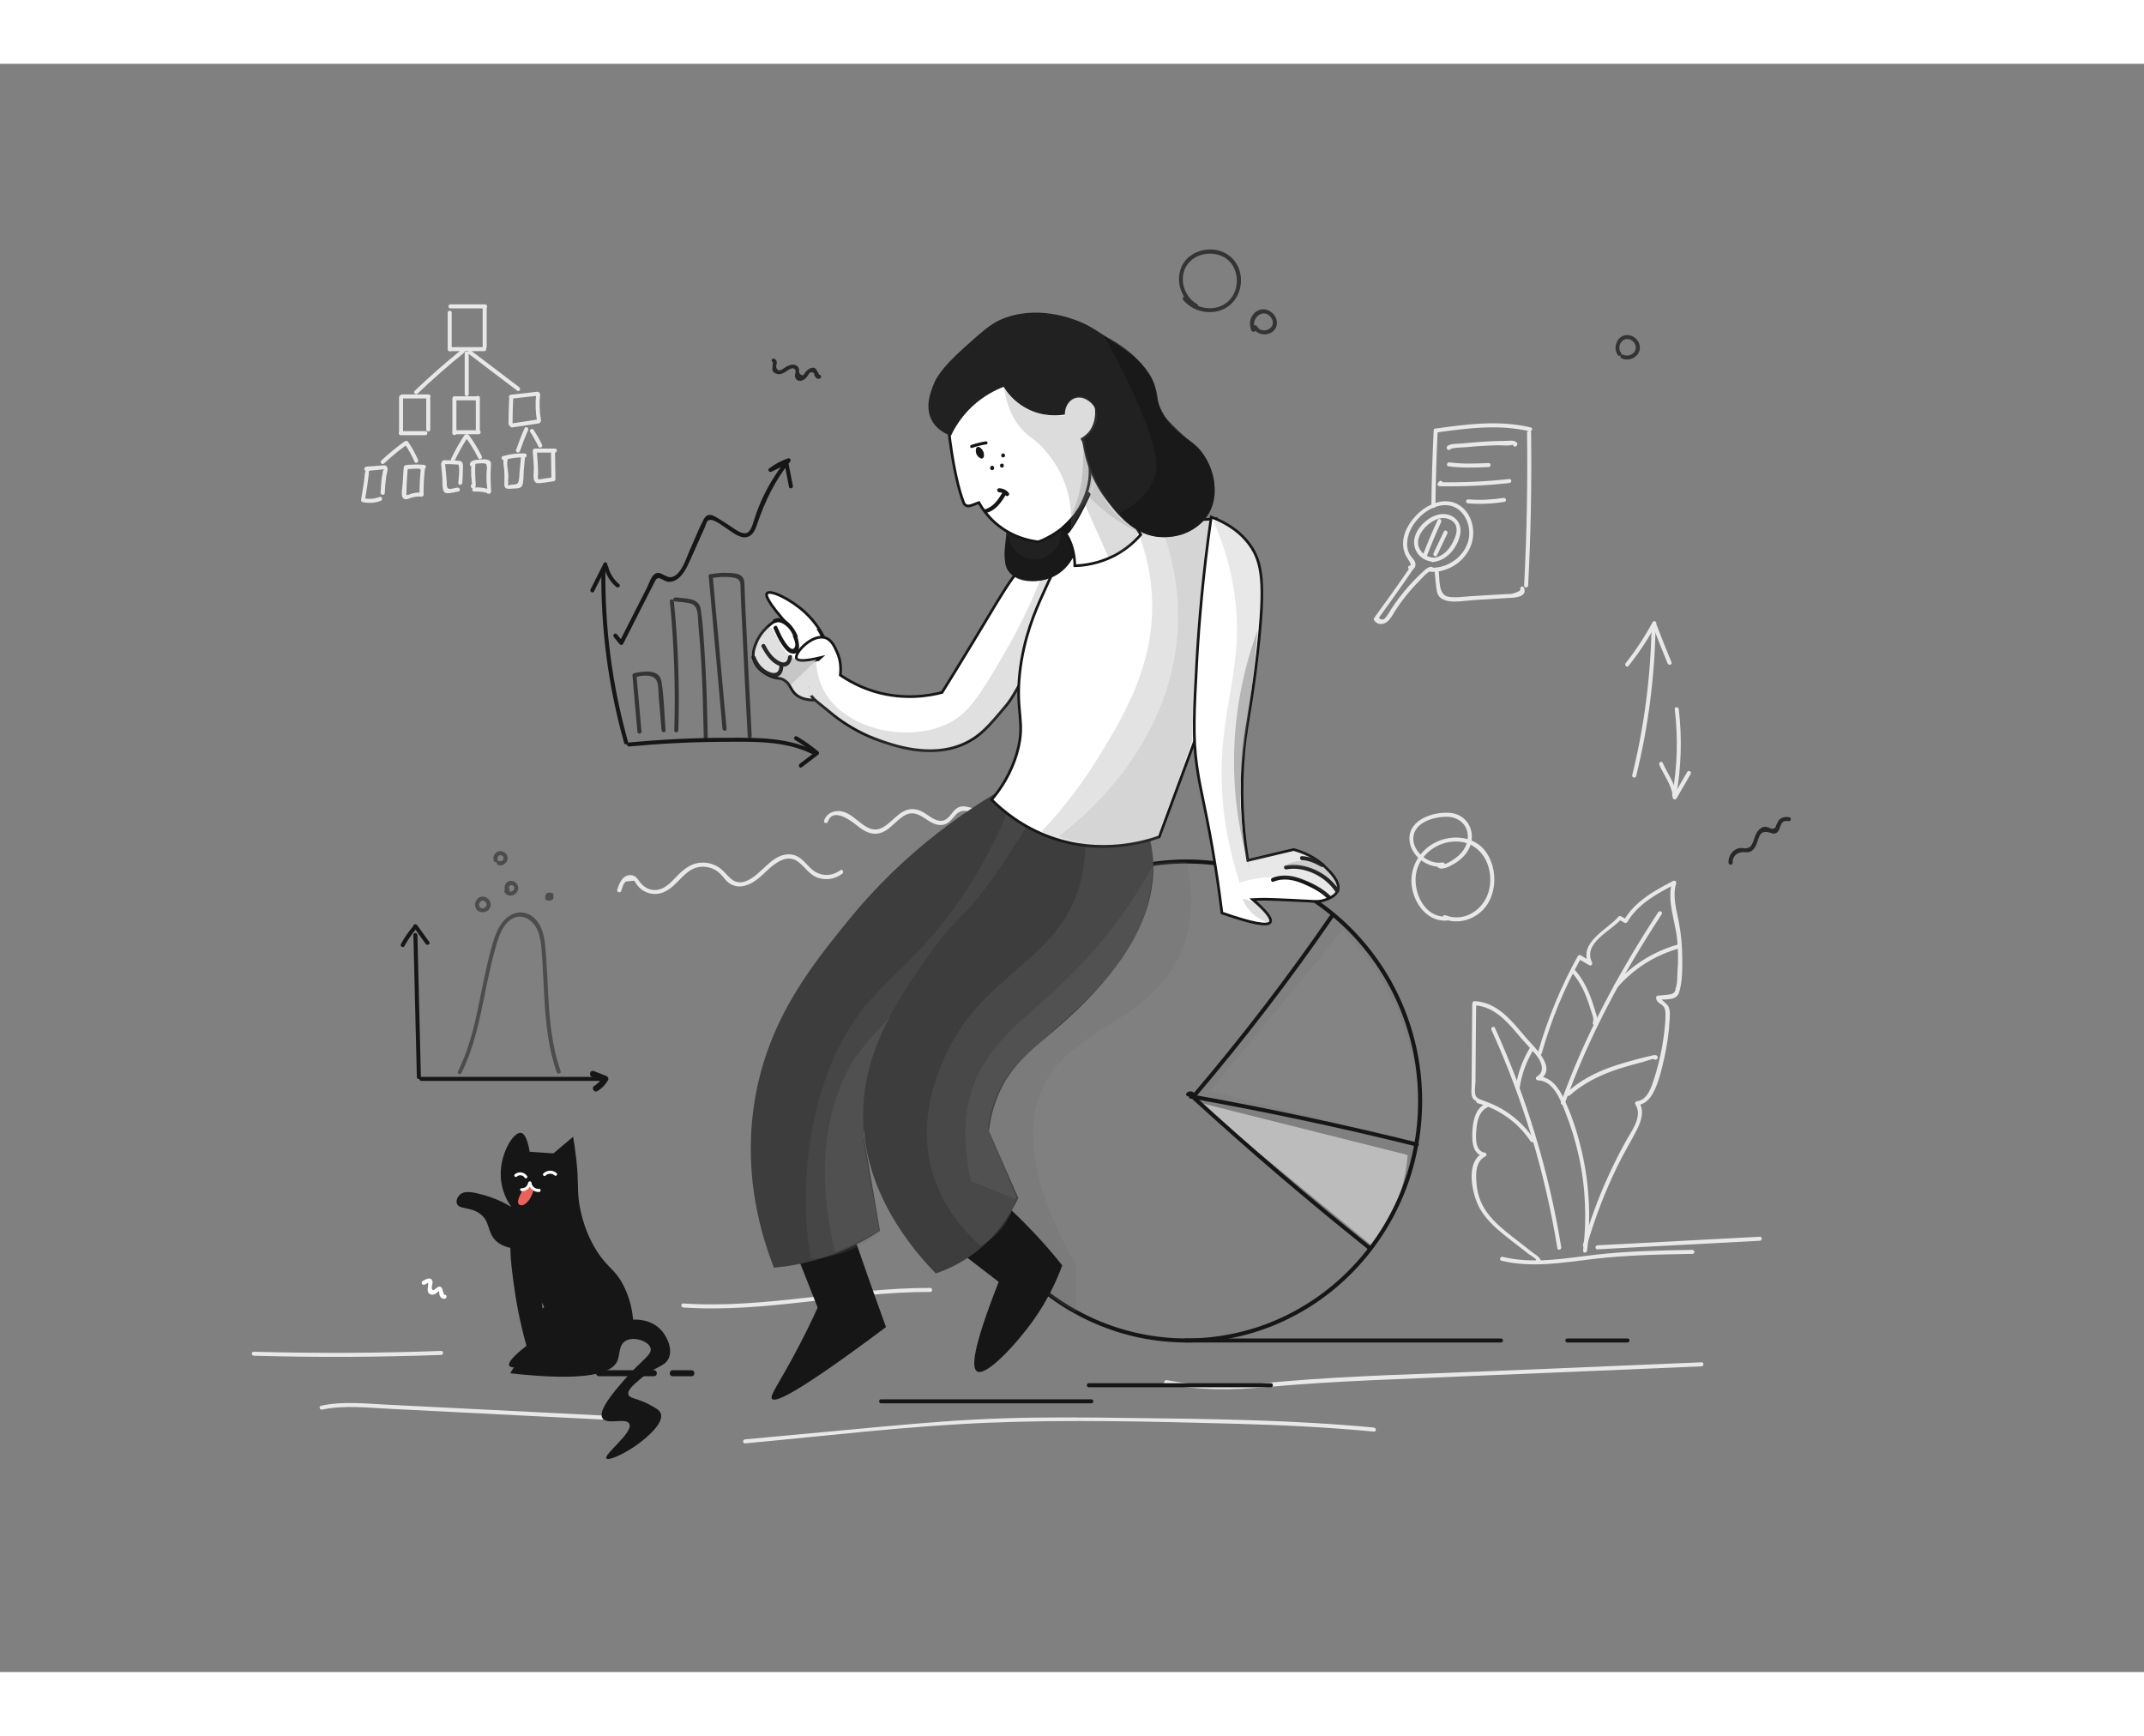 <?xml version="1.0" encoding="UTF-8"?><svg version="1.1" xmlns="http://www.w3.org/2000/svg" xmlns:xlink="http://www.w3.org/1999/xlink" x="0px" y="0px" viewBox="0 0 1600 1200" style="enable-background:new 0 0 1600 1200;" xml:space="preserve" width="210px" height="170px">

<rect x="0" y="0" width="1600" height="1200" fill="#808080" stroke="none"/>

<g id="backgound">
	<g>
		<g>
			<path d="M1098.7,701.7c-0.1,16.2-0.3,32.5-0.4,48.7c0,4-0.1,8-0.1,11.9c0,2.7-0.6,6.1,0.5,8.7
				c1.7,4.4,7.4,3.2,9.5,6.9c0.2-0.7,0.4-1.4,0.5-2.1c-7.3,3.6-9.2,11.7-9.8,19.2c-0.5,7.2-0.8,18.8,8.6,20.2
				c-0.1-0.9-0.2-1.8-0.4-2.7c-14.2,6.5-8.5,31.9-2.5,42.1c4.4,7.5,10.9,13.6,17.6,19c3.8,3.1,7.6,6,11.5,9c2.3,1.8,4.6,3.5,6.8,5.3
				c1.2,0.9,6.3,3.7,6.5,5.4c0.4-0.5,0.7-1,1.1-1.4c0.1,0,0.1,0,0.2,0c0.2,0.7,0.4,1.4,0.5,2.1c0.1-0.1,0.1-0.2,0.2-0.3
				c0.8-1.7-1.7-3.2-2.6-1.5c-0.1,0.1-0.1,0.2-0.2,0.3c-0.4,0.8-0.2,1.5,0.5,2.1c0.7,0.6,1.2,0.6,2.1,0.3c0.6-0.2,1.2-0.8,1.1-1.4
				c-0.4-3.1-3.5-4.5-5.9-6.3c-3.5-2.8-7.1-5.5-10.6-8.3c-6.6-5.1-13.3-10.2-19-16.2c-6.4-6.7-10.8-14.5-12.1-23.8
				c-1.1-7.6-2.1-19.8,6.3-23.7c1.1-0.5,0.9-2.6-0.4-2.7c-8-1.2-6.9-12.6-6.3-18.7c0.6-6,2.3-12.3,8.2-15.2c0.7-0.4,0.9-1.4,0.5-2.1
				c-2.1-3.6-7.2-2.9-9.1-6.1c-1.5-2.4-0.5-8-0.4-10.9c0-4,0.1-8,0.1-11.9c0.1-15.2,0.2-30.5,0.4-45.7
				C1101.7,699.8,1098.7,699.7,1098.7,701.7L1098.7,701.7z" style="fill:#E8E8E8;"/>
		</g>
	</g>
	<g>
		<g>
			<path d="M1100.3,702.5c14,0.7,23.8,11.4,32.2,21.4c4,4.8,8.2,9.3,12.3,13.8c4.2,4.5,9.7,13.6,2.1,18
				c-1.3,0.8-0.7,2.8,0.8,2.8c11.6,0.3,16.7,14.4,20.3,23.3c4.3,10.8,7.7,21.9,10.2,33.2c5.1,23.2,6.1,47.1,3.2,70.6
				c-0.2,1.9,2.8,1.9,3,0c3.1-26.2,1.5-52.8-5-78.3c-3-12-7-24.1-12.4-35.3c-3.8-8-9.7-16.3-19.3-16.5c0.3,0.9,0.5,1.9,0.8,2.8
				c14.6-8.4-3.5-24.4-9.4-31.3c-10.5-12.2-21.1-26.7-38.7-27.6C1098.4,699.4,1098.4,702.4,1100.3,702.5L1100.3,702.5z" style="fill:#E8E8E8;"/>
		</g>
	</g>
	<g>
		<g>
			<path d="M1150.5,738.5c7-24.8,16.8-48.7,29.4-71.2c-0.7,0.2-1.4,0.4-2.1,0.5c2.7,1.6,5.5,3.2,8.2,4.8
				c1.4,0.8,2.7-0.8,2.1-2.1c-7.2-14.4,14.4-23.6,21.7-32.2c-0.6,0.1-1.2,0.2-1.8,0.2c1.4,0.8,2.9,1.6,4.3,2.4
				c0.7,0.4,1.6,0.2,2.1-0.5c8-13.6,22.1-21.2,35.7-28.2c-0.7-0.6-1.5-1.1-2.2-1.7c-4.3,14.1,2.5,29.5,3.8,43.6
				c0.7,7.6,0.8,15.3,0.2,23c-0.3,3.8,0,9.5-1.5,12.9c0,2.5-1.4,3.9-4.3,4.4c-0.9,0.1-1.7,0.2-2.6,0.3c-2,0.2-4.1,0.4-6.1,0.6
				c-0.8,0.1-1.6,0.6-1.5,1.5c0.1,2,0.7,2.6,2.2,3.9c1.9,1.6,3.4,1.8,4.3,4.6c0.5,1.5,0.5,3.2,0.5,4.7c-0.1,8.1-1.3,16.4-2.7,24.4
				c-1.4,7.8-3.4,15.5-5.8,23c-2.1,6.3-4.9,15.7-12.7,16.7c-1,0.1-2,1.2-1.3,2.3c5.8,8.9-2.8,19.7-7,27.4
				c-4.6,8.2-8.8,16.6-12.7,25.1c-7.8,16.9-14.2,34.4-19.4,52.3c-0.5,1.9,2.4,2.7,2.9,0.8c5.9-20.6,13.6-40.6,23-59.8
				c4.4-9.1,9.7-17.7,14.3-26.7c3.3-6.5,5.9-14.1,1.6-20.7c-0.4,0.8-0.9,1.5-1.3,2.3c5.9-0.7,9.7-4.9,12.3-10
				c3.9-7.8,6-16.8,7.9-25.3c2.1-9.4,3.5-19,4-28.6c0.2-3.2,0.5-6.8-0.9-9.8c-0.8-2-5.9-5.1-6-6.5c-0.5,0.5-1,1-1.5,1.5
				c5.6-0.6,13.6,0.8,15.5-5.6c2.5-8,2.4-17.9,2.3-26.1c0-8.8-0.9-17.5-2.5-26.1c-1.8-9.7-5-19.4-2-29.2c0.4-1.3-1.1-2.3-2.2-1.7
				c-14.1,7.3-28.6,15.2-36.8,29.3c0.7-0.2,1.4-0.4,2.1-0.5c-1.4-0.8-2.9-1.6-4.3-2.4c-0.5-0.3-1.4-0.3-1.8,0.2
				c-8.4,9.9-30.5,19.3-22.2,35.8c0.7-0.7,1.4-1.4,2.1-2.1c-2.7-1.6-5.5-3.2-8.2-4.8c-0.7-0.4-1.7-0.2-2.1,0.5
				c-12.6,22.8-22.6,46.9-29.7,71.9C1147,739.6,1149.9,740.4,1150.5,738.5L1150.5,738.5z" style="fill:#E8E8E8;"/>
		</g>
	</g>
	<g>
		<g>
			<path d="M1079.8,636.3c-16.8,1.2-25.7-18.5-22.9-32.7c2.7-13.9,16.3-23.7,30.2-23.3c18.3,0.4,27.7,18.3,24.4,35
				c-2.9,14.9-17.9,25.9-32.9,20c-1.8-0.7-2.6,2.2-0.8,2.9c12,4.7,26-0.8,32.6-11.7c7-11.6,6.2-28.2-1.9-39
				c-8.2-11-23.9-12.5-35.8-7.2c-11.9,5.2-19.7,16.9-19.4,29.9c0.3,14.2,10.8,30.2,26.4,29.1
				C1081.7,639.2,1081.8,636.2,1079.8,636.3L1079.8,636.3z" style="fill:#E8E8E8;"/>
		</g>
	</g>
	<g>
		<g>
			<path d="M1233.3,416.6c-5.8,10.8-12.5,21-20.1,30.6c-1.2,1.5,0.9,3.6,2.1,2.1c7.8-9.8,14.7-20.2,20.6-31.2
				C1236.8,416.4,1234.2,414.9,1233.3,416.6L1233.3,416.6z" style="fill:#E8E8E8;"/>
		</g>
	</g>
	<g>
		<g>
			<path d="M1233.2,419c3.6,9.5,7.4,19,11.3,28.4c0.7,1.8,3.6,1,2.9-0.8c-3.9-9.4-7.7-18.9-11.3-28.4
				C1235.4,416.4,1232.5,417.2,1233.2,419L1233.2,419z" style="fill:#E8E8E8;"/>
		</g>
	</g>
	<g>
		<g>
			<path d="M1232.5,420.4c-0.7,37.2-5.5,74.2-14.4,110.3c-0.5,1.9,2.4,2.7,2.9,0.8c9-36.4,13.8-73.6,14.5-111.1
				C1235.6,418.4,1232.6,418.4,1232.5,420.4L1232.5,420.4z" style="fill:#E8E8E8;"/>
		</g>
	</g>
	<g>
		<g>
			<path d="M1249.8,481.5c2.6,21.4,2,43-1.9,64.2c-0.3,1.9,2.5,2.7,2.9,0.8c3.9-21.5,4.6-43.3,2-65
				C1252.5,479.6,1249.5,479.6,1249.8,481.5L1249.8,481.5z" style="fill:#E8E8E8;"/>
		</g>
	</g>
	<g>
		<g>
			<path d="M1238.3,523.1c3.5,8,9.6,15.3,10,24.3c0.1,1.5,2,2.1,2.8,0.8c3.5-6.1,7.1-12.2,10.6-18.3
				c1-1.7-1.6-3.2-2.6-1.5c-3.5,6.1-7.1,12.2-10.6,18.3c0.9,0.3,1.9,0.5,2.8,0.8c-0.4-9.7-6.7-17.2-10.4-25.8
				C1240.1,519.8,1237.5,521.3,1238.3,523.1L1238.3,523.1z" style="fill:#E8E8E8;"/>
		</g>
	</g>
	<g>
		<g>
			<path d="M556,1029.4c60.3-5.6,120.7-12.9,181.2-15.4c61-2.5,122.3-0.9,183.3,0.7c35,0.9,70,2.6,104.8,5.9
				c1.9,0.2,1.9-2.8,0-3c-61.2-5.8-122.6-6.5-184-7.2c-30.8-0.4-61.6-0.7-92.3,0.3c-29.9,0.9-59.7,3.4-89.5,6.1
				c-34.5,3.2-69,6.4-103.5,9.6C554.1,1026.5,554.1,1029.5,556,1029.4L556,1029.4z" style="fill:#E8E8E8;"/>
		</g>
	</g>
	<g>
		<g>
			<path d="M869.8,985.2c25.1,4.7,49.9,4.5,75.2,2.2c26-2.4,51.9-3.9,78-5.1c52.4-2.3,104.8-4.4,157.1-6.6
				c29.9-1.3,59.8-2.5,89.7-3.8c1.9-0.1,1.9-3.1,0-3c-52.5,2.2-104.9,4.4-157.4,6.6c-51.6,2.2-103.5,3.3-155,7.7
				c-14,1.2-28,2.8-42,3c-15,0.2-30-1.2-44.8-4C868.7,982,867.9,984.9,869.8,985.2L869.8,985.2z" style="fill:#E8E8E8;"/>
		</g>
	</g>
	<g>
		<g>
			<path d="M189.4,964c46.6,1.3,93.2,1.1,139.8-0.6c1.9-0.1,1.9-3.1,0-3c-46.6,1.7-93.2,1.9-139.8,0.6
				C187.4,960.9,187.4,963.9,189.4,964L189.4,964z" style="fill:#E8E8E8;"/>
		</g>
	</g>
	<g>
		<g>
			<path d="M240.3,1004.2c17-3.6,35-1.3,52.2-0.5c17.3,0.9,34.5,1.7,51.8,2.6c35.2,1.8,70.3,3.6,105.5,5.3
				c1.9,0.1,1.9-2.9,0-3c-35.8-1.8-71.7-3.6-107.5-5.4c-17.9-0.9-35.8-1.8-53.7-2.7c-16.3-0.8-32.9-2.7-49,0.8
				C237.7,1001.7,238.5,1004.6,240.3,1004.2L240.3,1004.2z" style="fill:#E8E8E8;"/>
		</g>
	</g>
	<g>
		<g>
			<path d="M509.9,928c61.8,4.2,122.6-11.8,184.3-11.6c1.9,0,1.9-3,0-3c-61.7-0.2-122.5,15.7-184.3,11.6
				C508,924.8,508,927.9,509.9,928L509.9,928z" style="fill:#E8E8E8;"/>
		</g>
	</g>
	<g>
		<g>
			<path d="M463.6,617.2c0.5-1.7,1-3.4,1.8-5c0.5-0.7,0.9-1.3,1.4-2c2.1-0.2,4.3-0.5,6.4-0.7c0.6,0.4,1.1,1.6,1.5,2.2
				c1.5,2.1,3.1,3.9,5.4,5.3c4.4,2.6,9.7,3.2,14.4,1.4c12.3-4.5,16.9-20.8,31.9-19.2c4,0.4,7.8,2,10.7,4.8c2.2,2.1,3.9,4.7,6.2,6.7
				c4.1,3.4,9.2,3.9,14.1,2.1c6-2.1,10.6-6.6,15.1-10.9c6.1-5.7,15-12.6,23.1-6.5c5.3,3.9,8.4,9.9,15,12c6.2,2,12.8,0.8,18-3.1
				c1.5-1.1,0-3.8-1.5-2.6c-7.2,5.4-16.2,4.5-22.5-1.8c-4.2-4.1-7.8-9.2-14-9.9c-14.6-1.8-22.2,16-34.6,20.1
				c-9.4,3.1-12.5-5.3-18.7-9.9c-4.6-3.4-10.4-4.8-16.1-3.9c-6,0.9-10.6,4.5-14.8,8.6c-4.9,4.9-10.1,11.6-17.7,11.6
				c-5.1,0-9-2.8-11.8-6.8c-1.6-2.2-2.9-4-5.8-4.3c-6.3-0.6-9,6-10.5,10.9C460.1,618.2,463,619,463.6,617.2L463.6,617.2z" style="fill:#E8E8E8;"/>
		</g>
	</g>
	<g>
		<g>
			<path d="M617.8,565.5c3.6-10.5,16.2-1.6,21,2.3c4.2,3.4,9.1,6.9,14.8,6.7c9.4-0.4,14.4-10,22.1-14
				c10.7-5.5,17.2,8.8,27.6,7.4c4.6-0.6,7-4.3,9.9-7.5c3.1-3.4,6.3-3.4,10.7-2.4c4.1,1,8.3,2,12.4,3c1.9,0.5,2.7-2.4,0.8-2.9
				c-4.1-1-8.3-2-12.4-3c-2.8-0.7-5.6-1.5-8.4-0.7c-5.5,1.7-7.1,9-12.6,10.3c-5.9,1.4-11.7-5.2-16.8-7.3c-4.3-1.8-8.5-1.8-12.6,0.4
				c-4.4,2.3-7.7,6.2-11.6,9.3c-2.6,2.1-5.5,4-8.9,4.2c-5.2,0.3-9.5-3.3-13.3-6.3c-4.6-3.6-9.5-7.9-15.8-7.4c-4.5,0.3-8.2,2.7-9.7,7
				C614.3,566.5,617.2,567.3,617.8,565.5L617.8,565.5z" style="fill:#E8E8E8;"/>
		</g>
	</g>
	<g>
		<g>
			<path d="M1069.9,273.7c-0.9,18.7-1.5,37.5-1.7,56.3c0,1.9,3,1.9,3,0c0.2-18.8,0.8-37.5,1.7-56.3
				C1073,271.8,1070,271.8,1069.9,273.7L1069.9,273.7z" style="fill:#E8E8E8;"/>
		</g>
	</g>
	<g>
		<g>
			<path d="M1071.9,275.1c23.1-3.2,46.6-6.3,69.6-0.9c1.9,0.4,2.7-2.4,0.8-2.9c-23.5-5.6-47.6-2.4-71.2,0.9
				C1069.2,272.4,1070,275.3,1071.9,275.1L1071.9,275.1z" style="fill:#E8E8E8;"/>
		</g>
	</g>
	<g>
		<g>
			<path d="M1139.6,275.2c0.5,38-0.2,76.1-2.2,114.1c-0.1,1.9,2.9,1.9,3,0c2-38,2.7-76,2.2-114.1
				C1142.6,273.3,1139.6,273.3,1139.6,275.2L1139.6,275.2z" style="fill:#E8E8E8;"/>
		</g>
	</g>
	<g>
		<g>
			<path d="M1070.7,379.1c0.5,4.8,0.7,9.8,1.6,14.5c0.5,2.3,1.3,3.9,3.3,5.3c6.3,4.1,16.5,1.7,23.4,1.3
				c9.8-0.6,19.7-1.2,29.5-1.8c4.4-0.3,11.4-1.5,8.7-7.6c-0.8-1.8-3.4-0.2-2.6,1.5c0.5,1.1-5.1,2.9-6.1,3.1
				c-1.6,0.3-3.3,0.2-4.9,0.3c-2.9,0.2-5.9,0.4-8.8,0.5c-5.9,0.4-11.8,0.7-17.7,1.1c-5.4,0.3-11.4,1.4-16.8,0.2
				c-6.8-1.6-5.9-12.6-6.6-18.3C1073.5,377.2,1070.5,377.2,1070.7,379.1L1070.7,379.1z" style="fill:#E8E8E8;"/>
		</g>
	</g>
	<g>
		<g>
			<path d="M1052.5,375.4c-8.8,12.9-17.9,25.6-27.1,38.2c-0.3,0.4-0.3,1.1,0,1.5c1.6,2.5,4.3,3.5,7.2,2.6
				c4.3-1.3,6.4-6.2,8.6-9.6c3.6-5.6,7.7-10.9,12.1-16c1.9-2.1,3.8-4.2,5.8-6.2c2.3-2.3,6.2-7.2,9.5-7.7c1.9-0.3,1.1-3.2-0.8-2.9
				c-3,0.5-5,2.9-7.2,4.9c-2.9,2.7-5.7,5.5-8.4,8.5c-5.2,5.8-10,12-14.2,18.5c-1.2,1.8-2.2,4-3.7,5.6c-1.6,2.3-3.3,2.5-5.3,0.6
				c0.6-0.8,1.2-1.6,1.7-2.4c2.7-3.7,5.4-7.4,8-11.1c5.5-7.7,10.9-15.4,16.2-23.2C1056.2,375.3,1053.6,373.8,1052.5,375.4
				L1052.5,375.4z" style="fill:#E8E8E8;"/>
		</g>
	</g>
	<g>
		<g>
			<path d="M1068.1,379.1c12.4,0.3,24.3-7.2,29.2-18.6c4.4-10.3,2-23.7-7.3-30.5c-10.7-7.7-24.4-1.9-32.7,6.5
				c-4.9,5-9,11.3-10,18.3c-0.4,2.8-0.3,5.6,0.4,8.3c0.4,1.6,1,3.1,1.8,4.5c0.2,0.4,4.8,6.9,2.8,6.8c-1.9-0.2-1.9,2.8,0,3
				c3.1,0.3,4.7-2.5,3.8-5.3c-0.7-2.3-2.9-3.9-4.1-6c-1.8-3.3-2.2-7.1-1.7-10.8c1.7-12.8,15.3-26.2,28.5-26
				c13,0.1,19.8,14.6,17.1,26c-3,12.4-15.2,21.1-27.8,20.7C1066.1,376.1,1066.1,379.1,1068.1,379.1L1068.1,379.1z" style="fill:#E8E8E8;"/>
		</g>
	</g>
	<g>
		<g>
			<path d="M1082.3,285.7c0,0-0.1-0.1-0.1-0.1c0,0.7,0,1.4,0,2.1c1.3-1.5,10.3-1.4,12.7-1.7c3.8-0.4,7.7-0.7,11.5-0.9
				c3.8-0.2,7.7-0.4,11.6-0.5c1.7,0,10.6,0.8,11.2-0.8c-0.7,1.8,2.2,2.6,2.9,0.8c0.1-0.2,0.1-0.3,0.2-0.5c0.2-0.5,0-1.1-0.4-1.5
				c-2.2-2.2-6.2-1.2-9.1-1.2c-5.5,0-10.9,0.2-16.4,0.6c-5.1,0.3-10.2,0.8-15.4,1.3c-2.6,0.3-9.1-0.1-11,2.1c-0.5,0.6-0.6,1.5,0,2.1
				c0,0,0.1,0.1,0.1,0.1C1081.6,289.2,1083.7,287,1082.3,285.7L1082.3,285.7z" style="fill:#E8E8E8;"/>
		</g>
	</g>
	<g>
		<g>
			<path d="M1080.9,300.3c10.1,1.4,19.9,1,30,0.6c1.9-0.1,1.9-3.1,0-3c-9.9,0.4-19.4,0.8-29.2-0.5
				C1079.8,297.2,1079,300.1,1080.9,300.3L1080.9,300.3z" style="fill:#E8E8E8;"/>
		</g>
	</g>
	<g>
		<g>
			<path d="M1074.1,311.6c-0.3,0.3-0.6,0.7-0.9,1c-0.9,1-0.3,2.5,1.1,2.6c17.4,0.3,34.8-0.5,52.1-2.4
				c1.9-0.2,1.9-3.2,0-3c-17.3,1.9-34.7,2.7-52.1,2.4c0.4,0.9,0.7,1.7,1.1,2.6c0.3-0.3,0.6-0.7,0.9-1
				C1077.5,312.3,1075.4,310.2,1074.1,311.6L1074.1,311.6z" style="fill:#E8E8E8;"/>
		</g>
	</g>
	<g>
		<g>
			<path d="M1095.6,328c9.1,0.7,18.2,0.3,27.2-1.2c1.9-0.3,1.1-3.2-0.8-2.9c-8.8,1.4-17.6,1.8-26.4,1.1
				C1093.6,324.9,1093.6,327.9,1095.6,328L1095.6,328z" style="fill:#E8E8E8;"/>
		</g>
	</g>
	<g>
		<g>
			<path d="M1071.2,368.5c-8.1,0.4-15-6.7-12.4-14.9c2-6.5,9.5-13.4,16.3-14.5c3.3-0.5,6.9,0.3,9.4,2.6
				c3.7,3.4,2.7,8.4,1,12.5c-2.9,7.2-8.2,13.7-16.3,14.6c-1.9,0.2-1.9,3.2,0,3c10.4-1.1,17.8-10,20.3-19.8c2.4-9.2-4.4-16.8-13.9-16
				c-8.8,0.8-18.5,9.7-20.1,18.4c-1.7,9.7,6.2,17.6,15.7,17.1C1073.1,371.4,1073.1,368.4,1071.2,368.5L1071.2,368.5z" style="fill:#E8E8E8;"/>
		</g>
	</g>
	<g>
		<g>
			<path d="M1072.9,340.4c-4,8.6-7.7,17.3-11,26.1c-0.7,1.8,2.2,2.6,2.9,0.8c3.3-8.6,6.8-17.1,10.7-25.4
				C1076.3,340.1,1073.8,338.6,1072.9,340.4L1072.9,340.4z" style="fill:#E8E8E8;"/>
		</g>
	</g>
	<g>
		<g>
			<path d="M1077.5,349c-2.6,5.4-5.1,10.8-7.7,16.2c-0.8,1.7,1.8,3.3,2.6,1.5c2.6-5.4,5.1-10.8,7.7-16.2
				C1080.9,348.8,1078.4,347.2,1077.5,349L1077.5,349z" style="fill:#E8E8E8;"/>
		</g>
	</g>
	<g>
		<g>
			<path d="M334.1,185.7c0,9.1,0,18.3,0,27.4c0,1.9,3,1.9,3,0c0-9.1,0-18.3,0-27.4C337.1,183.8,334.1,183.8,334.1,185.7
				L334.1,185.7z" style="fill:#E8E8E8;"/>
		</g>
	</g>
	<g>
		<g>
			<path d="M336,214.4c8.5,0,16.9,0,25.4,0c1.9,0,1.9-3,0-3c-8.5,0-16.9,0-25.4,0C334.1,211.4,334.1,214.4,336,214.4
				L336,214.4z" style="fill:#E8E8E8;"/>
		</g>
	</g>
	<g>
		<g>
			<path d="M363.2,211.2c0-9.9,0-19.9,0-29.8c0-1.9-3-1.9-3,0c0,9.9,0,19.9,0,29.8C360.2,213.1,363.2,213.1,363.2,211.2
				L363.2,211.2z" style="fill:#E8E8E8;"/>
		</g>
	</g>
	<g>
		<g>
			<path d="M362.1,179.5c-8.7,0-17.4,0-26,0c-1.9,0-1.9,3,0,3c8.7,0,17.4,0,26,0C364,182.5,364,179.5,362.1,179.5
				L362.1,179.5z" style="fill:#E8E8E8;"/>
		</g>
	</g>
	<g>
		<g>
			<path d="M346.8,216c0,10.2,0,20.3,0,30.5c0,1.9,3,1.9,3,0c0-10.2,0-20.3,0-30.5C349.8,214.1,346.8,214.1,346.8,216
				L346.8,216z" style="fill:#E8E8E8;"/>
		</g>
	</g>
	<g>
		<g>
			<path d="M311.6,246.1c11.1-10.6,22.7-20.8,34.7-30.5c1.5-1.2-0.6-3.3-2.1-2.1c-12,9.7-23.5,19.8-34.7,30.5
				C308.1,245.3,310.2,247.4,311.6,246.1L311.6,246.1z" style="fill:#E8E8E8;"/>
		</g>
	</g>
	<g>
		<g>
			<path d="M350,216.6c12,9.1,24,18.2,36,27.3c1.5,1.2,3-1.4,1.5-2.6c-12-9.1-24-18.2-36-27.3
				C350,212.8,348.5,215.4,350,216.6L350,216.6z" style="fill:#E8E8E8;"/>
		</g>
	</g>
	<g>
		<g>
			<path d="M300,249.7c6.6,0,13.2,0,19.9,0c1.9,0,1.9-3,0-3c-6.6,0-13.2,0-19.9,0C298.1,246.7,298.1,249.7,300,249.7
				L300,249.7z" style="fill:#E8E8E8;"/>
		</g>
	</g>
	<g>
		<g>
			<path d="M318.1,250.3c0,7.5,0,15.1,0,22.6c0,1.9,3,1.9,3,0c0-7.5,0-15.1,0-22.6C321.1,248.3,318.1,248.3,318.1,250.3
				L318.1,250.3z" style="fill:#E8E8E8;"/>
		</g>
	</g>
	<g>
		<g>
			<path d="M297.8,248.9c0,8.8,0,17.6,0,26.4c0,1.9,3,1.9,3,0c0-8.8,0-17.6,0-26.4C300.8,246.9,297.8,246.9,297.8,248.9
				L297.8,248.9z" style="fill:#E8E8E8;"/>
		</g>
	</g>
	<g>
		<g>
			<path d="M299,277.1c6.2,0,12.3,0,18.5,0c1.9,0,1.9-3,0-3c-6.2,0-12.3,0-18.5,0C297.1,274.1,297.1,277.1,299,277.1
				L299,277.1z" style="fill:#E8E8E8;"/>
		</g>
	</g>
	<g>
		<g>
			<path d="M337.6,249.6c0,8.7,0,17.4,0,26c0,1.9,3,1.9,3,0c0-8.7,0-17.4,0-26C340.6,247.6,337.6,247.6,337.6,249.6
				L337.6,249.6z" style="fill:#E8E8E8;"/>
		</g>
	</g>
	<g>
		<g>
			<path d="M339.1,276.4c6.1,0,12.1,0,18.2,0c1.9,0,1.9-3,0-3c-6.1,0-12.1,0-18.2,0
				C337.2,273.4,337.2,276.4,339.1,276.4L339.1,276.4z" style="fill:#E8E8E8;"/>
		</g>
	</g>
	<g>
		<g>
			<path d="M340.1,251.1c5.4,0,10.7,0,16.1,0c1.9,0,1.9-3,0-3c-5.4,0-10.7,0-16.1,0
				C338.2,248.1,338.2,251.1,340.1,251.1L340.1,251.1z" style="fill:#E8E8E8;"/>
		</g>
	</g>
	<g>
		<g>
			<path d="M355.1,249.2c0,8.2,0,16.4,0,24.7c0,1.9,3,1.9,3,0c0-8.2,0-16.4,0-24.7C358.1,247.3,355.1,247.3,355.1,249.2
				L355.1,249.2z" style="fill:#E8E8E8;"/>
		</g>
	</g>
	<g>
		<g>
			<path d="M380,249.2c-0.3,6.5-0.5,13-0.5,19.5c0,1.9,3,1.9,3,0c0-6.5,0.2-13,0.5-19.5
				C383.1,247.3,380.1,247.3,380,249.2L380,249.2z" style="fill:#E8E8E8;"/>
		</g>
	</g>
	<g>
		<g>
			<path d="M381.3,249.9c6.6-0.7,13.2-1.5,19.8-2.2c1.9-0.2,1.9-3.2,0-3c-6.6,0.7-13.2,1.5-19.8,2.2
				C379.4,247.1,379.3,250.1,381.3,249.9L381.3,249.9z" style="fill:#E8E8E8;"/>
		</g>
	</g>
	<g>
		<g>
			<path d="M400.1,246.8c-0.7,6.7-0.5,13.3,0.7,19.9c0.3,1.9,3.2,1.1,2.9-0.8c-1.1-6.4-1.3-12.7-0.6-19.1
				C403.3,244.9,400.3,244.9,400.1,246.8L400.1,246.8z" style="fill:#E8E8E8;"/>
		</g>
	</g>
	<g>
		<g>
			<path d="M382.3,271.3c6.6-1,13.2-2,19.8-3c1.9-0.3,1.1-3.2-0.8-2.9c-6.6,1-13.2,2-19.8,3
				C379.6,268.7,380.4,271.5,382.3,271.3L382.3,271.3z" style="fill:#E8E8E8;"/>
		</g>
	</g>
	<g>
		<g>
			<path d="M346.4,277.3c-3.7,5.6-6.9,11.5-9.8,17.5c-0.8,1.7,1.8,3.3,2.6,1.5c2.9-6.1,6.2-11.9,9.8-17.5
				C350,277.2,347.4,275.7,346.4,277.3L346.4,277.3z" style="fill:#E8E8E8;"/>
		</g>
	</g>
	<g>
		<g>
			<path d="M347.3,278.5c3.7,5,6.9,10.2,9.6,15.7c0.9,1.7,3.5,0.2,2.6-1.5c-2.8-5.5-6-10.8-9.6-15.7
				C348.8,275.4,346.2,276.9,347.3,278.5L347.3,278.5z" style="fill:#E8E8E8;"/>
		</g>
	</g>
	<g>
		<g>
			<path d="M331.2,298.7c2.1,0,4.2,0,6.4,0.1c1,0,1.9,0.1,2.9,0.2c1.8,0.1,1.6-0.5,1.9,1.1c0.7,3.8-0.1,8.7-0.4,12.6
				c-0.2,1.9,2.8,1.9,3,0c0.2-3,0.4-6.1,0.4-9.1c0-1.7,0.5-4.5-0.4-6.1c-0.9-1.5-3-1.3-4.5-1.4c-3.1-0.2-6.2-0.3-9.3-0.3
				C329.3,295.7,329.3,298.7,331.2,298.7L331.2,298.7z" style="fill:#E8E8E8;"/>
		</g>
	</g>
	<g>
		<g>
			<path d="M329.2,298.6c0.3,3.5,0.6,6.9,0.9,10.4c0.2,2.8-0.2,6.9,0.9,9.6c0.4,1.1,0.9,1.5,2,1.7
				c2.6,0.5,6.5-0.8,9.1-1.2c1.9-0.3,1.1-3.1-0.8-2.9c-1.8,0.2-4.6,1.3-6.3,0.9c-1.9-0.5-1.5-3.1-1.6-5.1c-0.4-4.5-0.8-8.9-1.2-13.4
				C332,296.7,329,296.6,329.2,298.6L329.2,298.6z" style="fill:#E8E8E8;"/>
		</g>
	</g>
	<g>
		<g>
			<path d="M351.8,298.2c-0.2,2.9-0.3,5.9-0.2,8.8c0,0.7,0.9,7.3,0.6,7.5c0.5-0.1,1-0.3,1.5-0.4c-0.1,0-0.2-0.1-0.4-0.1
				c0.4,0.5,0.7,1,1.1,1.4c0-0.1,0-0.2,0-0.4c-0.4,0.5-0.7,1-1.1,1.4c0.1,0,0.2,0,0.3-0.1c1.9-0.4,1.1-3.3-0.8-2.9
				c-0.1,0-0.2,0-0.3,0.1c-0.7,0.1-1.1,0.8-1.1,1.4c0,0.1,0,0.2,0,0.4c0,0.6,0.5,1.3,1.1,1.4c2.6,0.5,2.6-1.9,2.5-3.8
				c-0.4-5-0.6-9.9-0.2-15C354.9,296.2,351.9,296.3,351.8,298.2L351.8,298.2z" style="fill:#E8E8E8;"/>
		</g>
	</g>
	<g>
		<g>
			<path d="M353.6,298.9c0-0.7,6.4-0.9,7.3-0.8c2.5,0.4,2,0.6,2.4,2.4c0.3,1.2-0.1,2.9-0.2,4.1c-0.1,2.5-0.1,4.9,0,7.4
				c0,1.4,1,5.6,0.3,6.6c0.7-0.2,1.4-0.4,2.1-0.5c-0.1,0-0.2-0.1-0.3-0.1c0.2,0.6,0.5,1.1,0.7,1.7c0-0.1,0.1-0.2,0.1-0.3
				c0.5-1.9-2.4-2.7-2.9-0.8c0,0.1-0.1,0.2-0.1,0.3c-0.2,0.6,0.1,1.4,0.7,1.7c0.1,0,0.2,0.1,0.3,0.1c0.8,0.3,1.6,0.2,2.1-0.5
				c0.7-1,0.4-2,0.3-3.2c-0.1-2.7-0.3-5.5-0.3-8.2c0-2.7,0.1-5.5,0.2-8.2c0.1-1.2,0.4-2.8-0.4-3.9c-1.7-2.3-7.1-1.6-9.3-1.3
				c-2.5,0.3-5.8,0.6-6,3.6C350.6,300.8,353.6,300.8,353.6,298.9L353.6,298.9z" style="fill:#E8E8E8;"/>
		</g>
	</g>
	<g>
		<g>
			<path d="M353.9,319.2c3-0.2,6,0.1,8.9,0.8c1.9,0.5,2.7-2.4,0.8-2.9c-3.2-0.9-6.4-1.2-9.7-1
				C351.9,316.3,351.9,319.3,353.9,319.2L353.9,319.2z" style="fill:#E8E8E8;"/>
		</g>
	</g>
	<g>
		<g>
			<path d="M391.5,271.9c-2.4,5.3-4.5,10.8-6.4,16.3c-0.6,1.8,2.3,2.6,2.9,0.8c1.8-5.3,3.8-10.5,6.1-15.6
				C394.9,271.6,392.3,270.1,391.5,271.9L391.5,271.9z" style="fill:#E8E8E8;"/>
		</g>
	</g>
	<g>
		<g>
			<path d="M376.2,295.6c5-1.4,10.1-2.1,15.4-1.9c1.9,0.1,1.9-2.9,0-3c-5.5-0.2-10.9,0.5-16.2,2
				C373.5,293.2,374.3,296.1,376.2,295.6L376.2,295.6z" style="fill:#E8E8E8;"/>
		</g>
	</g>
	<g>
		<g>
			<path d="M376.1,294.2c-0.9,2.8-0.2,5.4,0.1,8.2c0.3,3.4,0.3,6.7,0.2,10.1c-0.2,4.4,0.9,4.9,5.3,4.5
				c3-0.3,7.1,0.5,8.2-2.8c1-3.2,0.7-7.5,1-10.9c0.3-3.6,0.7-7.3,1-10.9c0.2-1.9-2.8-1.9-3,0c-0.4,4.2-0.8,8.5-1.2,12.7
				c-0.2,1.7-0.1,3.8-0.5,5.5c-0.6,2.8-0.9,3-3.8,3.3c-0.9,0.1-1.7,0.2-2.6,0.3c-1.7,0.6-2.2,0.1-1.5-1.6c-0.4-1.4,0.2-3.6,0.1-5.1
				c-0.1-3.8-1.6-8.9-0.5-12.5C379.6,293.1,376.7,292.3,376.1,294.2L376.1,294.2z" style="fill:#E8E8E8;"/>
		</g>
	</g>
	<g>
		<g>
			<path d="M395.7,274.7c2.3,3.5,4.3,7.2,6.2,11c0.8,1.7,3.4,0.2,2.6-1.5c-1.8-3.8-3.9-7.4-6.2-11
				C397.2,271.5,394.6,273,395.7,274.7L395.7,274.7z" style="fill:#E8E8E8;"/>
		</g>
	</g>
	<g>
		<g>
			<path d="M399.1,290.1c5,0,10,0,15,0c1.9,0,1.9-3,0-3c-0.3,0-0.6,0-0.9,0c-1.9,0-1.9,3,0,3c0.3,0,0.6,0,0.9,0
				c1.9,0,1.9-3,0-3c-5,0-10,0-15,0C397.1,287.1,397.1,290.1,399.1,290.1L399.1,290.1z" style="fill:#E8E8E8;"/>
		</g>
	</g>
	<g>
		<g>
			<path d="M397.6,290c0.4,3.8,0.7,7.6,0.8,11.4c0.1,2.7-0.8,7.3,0.4,9.8c0.7,1.5,1.6,1.7,3.2,1.7
				c3.7-0.1,7.7-1,11.4-1.5c0.6-0.1,1.1-0.9,1.1-1.4c-0.1-6.8-0.2-13.5-0.3-20.3c0-1.9-3-1.9-3,0c0.1,6.8,0.2,13.5,0.3,20.3
				c0.4-0.5,0.7-1,1.1-1.4c-2.4,0.3-4.8,0.6-7.2,1c-0.8,0.1-3.1,0.8-3.8,0.2c-0.5-0.4,0-3.5,0-4.1c-0.1-5.2-0.4-10.4-0.9-15.5
				C400.4,288.1,397.4,288.1,397.6,290L397.6,290z" style="fill:#E8E8E8;"/>
		</g>
	</g>
	<g>
		<g>
			<path d="M286.6,298.2c5.2-4.8,10.5-9.3,16.2-13.4c1.5-1.1,0-3.7-1.5-2.6c-5.9,4.3-11.5,8.9-16.8,13.9
				C283.1,297.4,285.2,299.5,286.6,298.2L286.6,298.2z" style="fill:#E8E8E8;"/>
		</g>
	</g>
	<g>
		<g>
			<path d="M301.9,283.5c3,4.3,5.5,8.8,7.5,13.5c0.8,1.8,3.4,0.2,2.6-1.5c-2.1-4.8-4.6-9.3-7.5-13.5
				C303.4,280.4,300.8,281.9,301.9,283.5L301.9,283.5z" style="fill:#E8E8E8;"/>
		</g>
	</g>
	<g>
		<g>
			<path d="M273.3,303.7c2.7-0.2,5.3-0.4,8-0.6c1.2-0.1,2.5-0.4,3.6-0.3c1.4-0.5,1.8-0.4,1.2,0.4
				c-0.4,0.6-0.6,1.2-0.5,1.9c-1.1,4.9-1.3,10.1-1.5,15.1c0.9-0.4,1.7-0.7,2.6-1.1c-0.1-0.1-0.2-0.2-0.3-0.4
				c-1.3-1.4-3.4,0.7-2.1,2.1c0.1,0.1,0.2,0.2,0.3,0.4c0.9,1,2.5,0.2,2.6-1.1c0.1-4.3,0.5-8.6,1.1-12.8c0.3-1.8,1.6-4.8,0.5-6.6
				c-0.9-1.4-2.4-1.1-3.8-1c-3.9,0.3-7.7,0.6-11.6,0.9C271.4,300.9,271.4,303.9,273.3,303.7L273.3,303.7z" style="fill:#E8E8E8;"/>
		</g>
	</g>
	<g>
		<g>
			<path d="M275.3,300.8c-0.1,0-0.2,0-0.4,0c-0.5,0-1,0.3-1.3,0.7c-1.6,2.7-1.5,7.4-2,10.5c-0.7,4.4-1.4,8.8-2.1,13.2
				c-0.1,0.8,0.2,1.7,1,1.8c4.7,1,9.1,0.8,13.6-0.9c1.8-0.7,1-3.6-0.8-2.9c-4,1.5-7.8,1.8-12,0.9c0.3,0.6,0.7,1.2,1,1.8
				c0.3-2,3.8-22.1,2.8-22.2C277.2,304,277.2,301,275.3,300.8L275.3,300.8z" style="fill:#E8E8E8;"/>
		</g>
	</g>
	<g>
		<g>
			<path d="M302.5,300.3c0,0-0.1,0.1-0.1,0.1c0.7,0,1.4,0,2.1,0c-0.1,0-0.1-0.1-0.2-0.1c0,0.7,0,1.4,0,2.1
				c0.1-0.1,1.9-0.1,2.3-0.1c1.1-0.1,2.3-0.2,3.4-0.2c2.1-0.1,4.2,0,6.3,0.2c-0.4-0.9-0.7-1.7-1.1-2.6c-0.2,0.1-0.4,0.3-0.5,0.4
				c-1.9,0.2-1.9,3.2,0,3c1.1-0.1,1.9-0.4,2.7-1.3c0.9-1,0.3-2.5-1.1-2.6c-2.9-0.2-5.8-0.3-8.7-0.1c-1.4,0.1-4.3-0.2-5.3,1.1
				c-0.5,0.6-0.7,1.6,0,2.1c0.1,0,0.1,0.1,0.2,0.1c0.6,0.5,1.6,0.7,2.1,0c0,0,0.1-0.1,0.1-0.1C305.9,301,303.8,298.9,302.5,300.3
				L302.5,300.3z" style="fill:#E8E8E8;"/>
		</g>
	</g>
	<g>
		<g>
			<path d="M301.3,301c-0.3,4.1-0.6,8.2-0.8,12.3c-0.1,2.3-1.4,8.2,0,10.3c0.7,1,1.4,1.4,2.7,1.3c1.3,0,2.7-0.9,3.9-1.2
				c2.4-0.7,4.9-0.9,7.4-0.9c1.9,0,1.9-3,0-3c-2.2,0-4.4,0.2-6.6,0.7c-1,0.2-2.9,1.3-3.8,1.1c-0.7,0.5-1,0.4-0.8-0.4
				c-0.1-0.8-0.1-1.6,0-2.5c0.1-5.8,0.6-11.7,1-17.5C304.5,299,301.5,299,301.3,301L301.3,301z" style="fill:#E8E8E8;"/>
		</g>
	</g>
	<g>
		<g>
			<path d="M314.2,301.3c-0.8,6.7-1.2,13.4-1.1,20.2c0,1.9,3,1.9,3,0c-0.1-6.8,0.3-13.5,1.1-20.2
				C317.5,299.4,314.5,299.4,314.2,301.3L314.2,301.3z" style="fill:#E8E8E8;"/>
		</g>
	</g>
	<g>
		<g>
			<path d="M1113,720.8c23.6,51.9,40.1,106.7,49.2,163c0.3,1.9,3.2,1.1,2.9-0.8c-9.2-56.5-25.8-111.6-49.5-163.7
				C1114.8,717.6,1112.2,719.1,1113,720.8L1113,720.8z" style="fill:#E8E8E8;"/>
		</g>
	</g>
	<g>
		<g>
			<path d="M1237.5,633c-29.2,44.6-54.6,91.6-72.6,141.9c-0.7,1.8,2.2,2.6,2.9,0.8c17.9-50.1,43.2-96.8,72.3-141.2
				C1241.1,632.9,1238.5,631.4,1237.5,633L1237.5,633z" style="fill:#E8E8E8;"/>
		</g>
	</g>
	<g>
		<g>
			<path d="M1102.8,775.6c16.2,4.4,30.1,14.4,39.4,28.4c1.1,1.6,3.7,0.1,2.6-1.5c-9.7-14.6-24.2-25.2-41.2-29.8
				C1101.7,772.2,1100.9,775.1,1102.8,775.6L1102.8,775.6z" style="fill:#E8E8E8;"/>
		</g>
	</g>
	<g>
		<g>
			<path d="M1141.8,734.1c-5.5,9.1-9.2,19-10.7,29.6c-0.3,1.9,2.6,2.7,2.9,0.8c1.5-10.3,5-20,10.4-28.9
				C1145.4,734,1142.8,732.5,1141.8,734.1L1141.8,734.1z" style="fill:#E8E8E8;"/>
		</g>
	</g>
	<g>
		<g>
			<path d="M1172.9,677.9c4.9,5.4,8.3,11.6,10.9,18.3c1.2,3,2.2,6.1,3.1,9.1c0.9,2.9,3,7.2,1.8,10.1
				c-0.7,1.8,2.2,2.6,2.9,0.8c1.2-2.9,0-5.8-0.9-8.6c-1.2-4.1-2.5-8.2-4.1-12.2c-2.8-7.2-6.5-13.9-11.7-19.7
				C1173.7,674.3,1171.6,676.4,1172.9,677.9L1172.9,677.9z" style="fill:#E8E8E8;"/>
		</g>
	</g>
	<g>
		<g>
			<path d="M1206.8,689.4c12.5-14.4,28.7-24.6,47.1-29.6c1.9-0.5,1.1-3.4-0.8-2.9c-18.8,5.1-35.6,15.6-48.4,30.3
				C1203.5,688.7,1205.6,690.9,1206.8,689.4L1206.8,689.4z" style="fill:#E8E8E8;"/>
		</g>
	</g>
	<g>
		<g>
			<path d="M1171.5,769.7c9-8,19.6-13.6,30.8-17.8c5.1-1.9,10.2-3.4,15.4-4.9c2.9-0.8,5.7-1.5,8.6-2.3
				c1.4-0.3,7.3-2.7,8.4-2.1c-0.2-0.7-0.4-1.4-0.5-2.1c-0.1,0.1-0.1,0.2-0.2,0.3c0.7-0.2,1.4-0.4,2.1-0.5c-0.1,0-0.2-0.1-0.3-0.1
				c-1.7-0.9-3.2,1.7-1.5,2.6c0.1,0,0.2,0.1,0.3,0.1c0.7,0.4,1.6,0.2,2.1-0.5c0.1-0.1,0.1-0.2,0.2-0.3c0.4-0.7,0.2-1.6-0.5-2.1
				c-1.4-0.8-2.9-0.1-4.4,0.2c-3.4,0.8-6.8,1.6-10.2,2.5c-6.5,1.7-13,3.6-19.4,5.8c-12,4.3-23.4,10.2-32.9,18.8
				C1168,768.8,1170.1,771,1171.5,769.7L1171.5,769.7z" style="fill:#E8E8E8;"/>
		</g>
	</g>
	<g>
		<g>
			<path d="M1120.5,893.1c22.7,5.5,45.8,1.4,68.5-1.3c24.6-2.9,49.3-3.4,74-3.8c1.9,0,1.9-3,0-3
				c-24.1,0.4-48.2,0.9-72.1,3.6c-23.1,2.7-46.6,7.2-69.6,1.6C1119.5,889.7,1118.7,892.6,1120.5,893.1L1120.5,893.1z" style="fill:#E8E8E8;"/>
		</g>
	</g>
	<g>
		<g>
			<path d="M1192.1,884.6c40.4-2.1,80.8-4.3,121.2-6.4c1.9-0.1,1.9-3.1,0-3c-40.4,2.1-80.8,4.3-121.2,6.4
				C1190.2,881.7,1190.2,884.7,1192.1,884.6L1192.1,884.6z" style="fill:#E8E8E8;"/>
		</g>
	</g>
	<g>
		<g>
			<path d="M1076.4,595.9c-9.9,1.9-22-7.6-21.7-18.1c0.4-11.9,15.3-15.9,24.8-16c10.5,0,17.9,8.1,15.4,18.7
				c-1.1,4.6-4,8.4-7.6,11.3c-2.1,1.7-10.6,7.9-13,4.9c-1.2-1.5-3.3,0.6-2.1,2.1c3.2,4,9.8-0.1,13.2-2c5.2-3.1,9.9-7.8,11.9-13.6
				c4-11.7-3.1-23.4-15.4-24.3c-11.7-0.9-29.8,4.5-30.1,18.9c-0.2,12.6,13.6,23.2,25.5,21C1079.1,598.5,1078.3,595.6,1076.4,595.9
				L1076.4,595.9z" style="fill:#E8E8E8;"/>
		</g>
	</g>
	<g>
		<g>
			<path d="M308.8,643c-3.7,4.2-6.9,8.8-9.6,13.8c-0.9,1.7,1.7,3.2,2.6,1.5c2.6-4.7,5.6-9.1,9.2-13.2
				C312.2,643.7,310.1,641.5,308.8,643L308.8,643z" style="fill:#161616;"/>
		</g>
	</g>
	<g>
		<g>
			<path d="M308.7,644.2c3,4.2,6,8.3,9,12.5c1.1,1.6,3.7,0.1,2.6-1.5c-3-4.2-6-8.3-9-12.5
				C310.1,641.1,307.5,642.6,308.7,644.2L308.7,644.2z" style="fill:#161616;"/>
		</g>
	</g>
	<g>
		<g>
			<path d="M308.5,650.1c0.9,35.3,1.7,70.6,2.6,106c0,1.9,3,1.9,3,0c-0.9-35.3-1.7-70.6-2.6-106
				C311.4,648.2,308.4,648.1,308.5,650.1L308.5,650.1z" style="fill:#161616;"/>
		</g>
	</g>
	<g>
		<g>
			<path d="M314.4,758.9c44.4,0,88.8,0,133.2,0c1.9,0,1.9-3,0-3c-44.4,0-88.8,0-133.2,0
				C312.5,755.9,312.5,758.9,314.4,758.9L314.4,758.9z" style="fill:#161616;"/>
		</g>
	</g>
	<g>
		<g>
			<path d="M441.8,755.9c3.1,1.2,6.1,2.4,9.2,3.6c-0.4-1.1-0.9-2.2-1.3-3.3c-1.5,2.7-3.6,4.8-6.2,6.4
				c-2.5,1.5-0.2,5.4,2.3,3.9c3.3-1.9,6-4.7,7.9-8c0.8-1.4,0-2.8-1.3-3.3c-3.1-1.2-6.1-2.4-9.2-3.6
				C440.3,750.5,439.1,754.8,441.8,755.9L441.8,755.9z" style="fill:#161616;"/>
		</g>
	</g>
	<g>
		<g>
			<path d="M1209.8,215.8c-4-5.3,1.7-13.4,7.9-9.4c2.8,1.8,4.1,5.5,2.1,8.4c-1.8,2.6-5.5,3.7-8.3,2.3
				c-1.7-0.9-3.2,1.7-1.5,2.6c4.1,2,9.1,0.8,12-2.8c3.1-3.9,2-9.4-1.8-12.4c-3.7-2.9-8.9-2.9-12.1,0.7c-2.9,3.3-3.4,8.6-0.7,12.2
				C1208.3,218.8,1210.9,217.3,1209.8,215.8L1209.8,215.8z" style="fill:#353434;"/>
		</g>
	</g>
	<g>
		<g>
			<path d="M1293,596.1c-0.2-4.7,3.3-7.9,7.9-7.9c1.9,0,3.4,0.5,5.2-0.3c3.4-1.5,4.7-5.4,5.8-8.7
				c1.6-4.8,2.8-7.1,8.8-5.6c1.6,0.4,2.6,1.2,4.3,0.6c5-1.9,2-10.5,9.6-9.1c1.9,0.4,2.7-2.5,0.8-2.9c-2.4-0.5-4.7-0.3-6.8,1.2
				c-1.9,1.4-2.1,3.1-3.2,4.9c-0.1,1.9-1.4,2.7-3.8,2.4c-0.5-0.3-1.1-0.6-1.6-0.8c-1.1-0.1-1.7-0.7-2.9-0.6
				c-2.2,0.1-3.9,1.5-5.2,3.1c-1.9,2.3-2.4,5.1-3.5,7.9c-1.1,2.8-2.2,4.8-5.6,5.1c-1.5,0.1-2.9-0.4-4.4-0.2
				c-5.3,0.8-8.7,5.7-8.5,10.9C1290.1,598.1,1293.1,598.1,1293,596.1L1293,596.1z" style="fill:#282828;"/>
		</g>
	</g>
	<g>
		<g>
			<path d="M344.3,753.2c14.1-28.3,16.3-60.2,24.6-90.3c2.1-7.7,4.2-16.7,10-22.5c8.5-8.5,19.3-2.5,22.8,7.5
				c2.6,7.6,2.7,16.4,3.2,24.4c0.5,8.6,0.9,17.2,1.4,25.8c1.1,18.4,3,36.9,9.2,54.4c0.6,1.8,3.5,1,2.9-0.8
				c-6.5-18.4-8.3-37.9-9.3-57.3c-0.5-9.5-0.9-19.1-1.6-28.6c-0.6-7.6-0.9-15.9-4.5-22.8c-2.8-5.4-8.2-9.8-14.5-9.8
				c-6.5,0-11.9,4.5-15.2,9.7c-4.3,6.9-6.3,15.6-8.3,23.4c-2.2,8.7-4,17.5-5.8,26.3c-4,20.2-8.1,40.5-17.4,59.1
				C340.8,753.4,343.4,754.9,344.3,753.2L344.3,753.2z" style="fill:#4C4C4C;"/>
		</g>
	</g>
	<g>
		<g>
			<path d="M358,629.2c-2-2.9,2.1-6.8,4.5-3.6c2.3,3-2,6-4.4,3.7c-1.4-1.3-3.5,0.8-2.1,2.1c2.1,2,5.5,2.2,7.9,0.5
				c2.7-1.9,3-5.5,1-8.1c-2-2.6-5.7-3.3-8.2-1.1c-2.2,2-2.9,5.5-1.2,8C356.5,632.3,359.1,630.8,358,629.2L358,629.2z" style="fill:#4C4C4C;"/>
		</g>
	</g>
	<g>
		<g>
			<path d="M380.1,615.9c-1.6-2.3,1.9-4.4,3.4-2c1.6,2.6-2.9,5.5-4.4,2.6c-0.9-1.7-3.4-0.2-2.6,1.5
				c1.3,2.7,4.8,3.4,7.3,1.9c2.6-1.5,3.8-4.9,2.2-7.6c-1.4-2.3-4.7-3.5-7.1-2c-2.3,1.5-3.1,4.7-1.6,7
				C378.6,619,381.2,617.5,380.1,615.9L380.1,615.9z" style="fill:#4C4C4C;"/>
		</g>
	</g>
	<g>
		<g>
			<path d="M371.4,593.9c-0.8-2.3,1.7-4.7,3.7-2.8c2,1.9-0.3,4.6-2.6,3.8c-1.8-0.6-2.6,2.3-0.8,2.9
				c5.2,1.7,9.6-4.9,5.5-8.8c-1.8-1.8-4.6-2.1-6.7-0.6c-1.9,1.4-2.9,4-2,6.3C369.2,596.5,372.1,595.8,371.4,593.9L371.4,593.9z" style="fill:#4C4C4C;"/>
		</g>
	</g>
	<g>
		<g>
			<path d="M409.6,620.6c-0.3-0.2,0.1,0.1,0.2,0.3c0,0.1,0,0.2,0,0.3c0,0.1,0,0.1,0-0.1c0,0,0,0.1,0,0.1
				c0.2-0.1,0,0,0,0c-0.1,0,0.3,0,0.4,0c0.3,0,0.6,0.1,0.9,0.2c-0.4-0.5-0.7-1-1.1-1.4c0,0.8,0,1.6,0,2.4c0.4-0.5,0.7-1,1.1-1.4
				c-0.8,0.3-1.6,0.4-2.4,0.2c-1.8-0.6-2.6,2.3-0.8,2.9c1.3,0.4,2.8,0.4,4-0.2c0.6-0.3,1.1-0.7,1.1-1.4c0-0.8,0-1.6,0-2.4
				c0-0.7-0.5-1.3-1.1-1.4c-1.6-0.4-3.5-0.6-4.5,1c-0.8,1.2-0.7,3.1,0.8,3.7c0.7,0.4,1.6,0.2,2.1-0.5
				C410.6,622,410.4,621,409.6,620.6L409.6,620.6z" style="fill:#4C4C4C;"/>
		</g>
	</g>
	<g>
		<g>
			<path d="M576.6,222.5c0.5,0.2-0.6,5.2-0.1,6.4c0.7,1.5,2.3,2.4,3.9,2.6c2.2,0.4,4.1-0.6,5.9-1.7
				c1.8-1.1,6.1-4.9,7.4-0.7c0.3,0.9-0.7,3.1-0.4,4.3c0.9,4,4.7,3.8,7.4,1.7c1-0.8,1.6-1.8,2.4-2.7c1-2.4,2.5-2.9,4.4-1.5
				c0,0.6,0.1,1.2,0.3,1.7c1,1.5,1.5,2.5,3.5,2.4c1.9-0.1,1.9-3.1,0-3c0.1,0-2.1-4.5-3.3-5c-1.4-0.6-3-0.1-4.3,0.7
				c-0.9,0.5-1.6,1.3-2.3,2c-1.5,1.5-1.4,3.7-3.8,2.2c-2.3-1.4-0.4-3.6-2-5.6c-2.6-3.3-7-1.5-9.8,0.3c-1.6,1-5.6,4.6-6.6-0.7
				c-0.1-0.7,0.5-1.8,0.5-2.5c0-1.6-0.3-2.5-1.7-3.2C576.4,219,574.9,221.6,576.6,222.5L576.6,222.5z" style="fill:#282828;"/>
		</g>
	</g>
	<g>
		<g>
			<path d="M472,456.4c1.2,14,2.4,28,3.7,42c0.2,1.9,2.8,1.9,3,0c0-0.3,0.1-0.7,0.1-1c0.2-1.9-2.8-1.9-3,0
				c0,0.3-0.1,0.7-0.1,1c1,0,2,0,3,0c-1.2-14-2.4-28-3.7-42C474.8,454.5,471.8,454.4,472,456.4L472,456.4z" style="fill:#353434;"/>
		</g>
	</g>
	<g>
		<g>
			<path d="M474.3,457.5c4.2-0.9,11.5-2.2,14.7,1.3c2.9,3.1,2.2,9.2,2.6,13.4c0.7,8.4,1.4,16.8,2.1,25.1
				c0.2,1.9,3.2,1.9,3,0c-1-12-1.1-24.6-3.1-36.5c-1.5-9.3-13.1-7.6-20.1-6.2C471.6,455,472.4,457.9,474.3,457.5L474.3,457.5z" style="fill:#353434;"/>
		</g>
	</g>
	<g>
		<g>
			<path d="M499.9,401.1c3.2,32,4.3,64.1,3.3,96.3c-0.1,1.9,2.9,1.9,3,0c1-32.1-0.1-64.3-3.3-96.3
				C502.7,399.2,499.7,399.1,499.9,401.1L499.9,401.1z" style="fill:#353434;"/>
		</g>
	</g>
	<g>
		<g>
			<path d="M503.5,401.1c4.1,0.6,9.1,0.6,12.9,2c5.1,1.8,4.3,11,4.8,15.7c0.9,9.1,1.5,18.2,2.1,27.3
				c1.1,18.9,1.5,37.8,1.9,56.7c0,1.9,3,1.9,3,0c-0.5-21.8-1-43.7-2.5-65.5c-0.7-10.2-1.2-20.5-2.8-30.6c-1.4-8.6-11.7-7.5-18.6-8.6
				C502.4,398,501.6,400.8,503.5,401.1L503.5,401.1z" style="fill:#353434;"/>
		</g>
	</g>
	<g>
		<g>
			<path d="M528.9,382.3c3.4,38,6.9,75.9,10.3,113.9c0.2,1.9,3.2,1.9,3,0c-3.4-38-6.9-75.9-10.3-113.9
				C531.8,380.4,528.8,380.4,528.9,382.3L528.9,382.3z" style="fill:#353434;"/>
		</g>
	</g>
	<g>
		<g>
			<path d="M530.8,383.8c4.8-0.9,9.7-1.2,14.6-0.7c4.1,0.4,7,1.2,7.2,5.6c0.1,1.5,0.1,3.1,0.1,4.6
				c0.3,7.5,0.6,15,1,22.5c1.3,28.7,2.8,57.3,4.3,86c0.1,1.9,3.1,1.9,3,0c-1.6-31-3.2-61.9-4.6-92.9c-0.3-6.5-0.6-12.9-0.8-19.4
				c-0.1-2.9-0.1-5.8-2.8-7.7c-2.5-1.7-6.4-1.8-9.3-1.9c-4.5-0.3-9,0.1-13.5,1C528.1,381.3,528.9,384.2,530.8,383.8L530.8,383.8z" style="fill:#353434;"/>
		</g>
	</g>
	<g>
		<g>
			<path d="M450.5,372.7c-3.3,6.5-6.5,13-9.8,19.5c-0.9,1.7,1.7,3.2,2.6,1.5c3.3-6.5,6.5-13,9.8-19.5
				C453.9,372.5,451.3,370.9,450.5,372.7L450.5,372.7z" style="fill:#161616;"/>
		</g>
	</g>
	<g>
		<g>
			<path d="M450.9,375.7c1.4,5.8,4.5,10.9,9.1,14.7c1.5,1.2,3.6-0.9,2.1-2.1c-4.2-3.5-7-8-8.3-13.3
				C453.3,373,450.4,373.8,450.9,375.7L450.9,375.7z" style="fill:#161616;"/>
		</g>
	</g>
	<g>
		<g>
			<path d="M448.8,377.1c-0.6,43.8,5.1,87.5,17,129.7c0.5,1.9,3.4,1.1,2.9-0.8c-11.8-41.9-17.5-85.3-16.9-128.9
				C451.8,375.2,448.8,375.2,448.8,377.1L448.8,377.1z" style="fill:#161616;"/>
		</g>
	</g>
	<g>
		<g>
			<path d="M469.4,509.4c23.4-2.2,46.9-3.4,70.4-3.5c21.9-0.1,45.6-1,65.8,8.9c1.7,0.8,3.2-1.7,1.5-2.6
				c-19.6-9.6-42-9.4-63.4-9.3c-24.8,0-49.6,1.2-74.3,3.5C467.5,506.6,467.5,509.6,469.4,509.4L469.4,509.4z" style="fill:#161616;"/>
		</g>
	</g>
	<g>
		<g>
			<path d="M593.3,504.5c5.4,3.3,10.6,6.9,15.4,10.9c0.1-0.8,0.2-1.6,0.3-2.4c-4.1,3.1-8.1,6.2-12.2,9.3
				c-1.5,1.2,0,3.8,1.5,2.6c4.1-3.1,8.1-6.2,12.2-9.3c0.7-0.5,1.1-1.7,0.3-2.4c-5.1-4.2-10.4-8-16-11.3
				C593.1,501,591.6,503.5,593.3,504.5L593.3,504.5z" style="fill:#161616;"/>
		</g>
	</g>
	<g>
		<g>
			<path d="M458.1,427.8c1.5,1.8,3,3.6,4.5,5.4c0.6,0.7,1.9,0.5,2.4-0.3c8-15.7,15.9-31.5,24-47.2c2.1-4,5-0.7,8,0.4
				c1.9,0.7,3.9,0.5,5.8-0.2c4.8-1.8,8-6.8,10.2-11.2c3.6-7.5,6.8-15.3,10.3-22.9c0.9-2.1,1.9-4.2,2.8-6.2c0.5-1.2,1.1-3.7,2.1-4.6
				c3.1-2.8,10.7,3.6,13.3,5.2c4.3,2.6,10.5,8.4,16.1,6.9c4.2-1.1,6.2-5.7,7.4-9.5c5.8-17.1,13.2-32.6,24.6-46.7
				c0.9-1.1,0.1-3-1.5-2.5c-5.2,1.7-9.9,4.3-14.2,7.6c-1.4,1.1,0.4,3.1,1.8,2.4c3.9-1.9,7.9-3.9,11.8-5.8c-0.7-0.3-1.5-0.6-2.2-0.9
				c1.2,6,2.4,12,3.5,18c0.4,1.9,3.3,1.1,2.9-0.8c-1.2-6-2.4-12-3.5-18c-0.2-1-1.4-1.3-2.2-0.9c-3.9,1.9-7.9,3.9-11.8,5.8
				c0.6,0.8,1.2,1.6,1.8,2.4c3.9-3.1,8.1-5.3,12.9-6.9c-0.5-0.8-1-1.7-1.5-2.5c-8.7,10.8-15.9,22.7-21.1,35.6
				c-1.4,3.4-2.6,6.9-3.7,10.4c-0.9,2.8-2.3,8.8-6,9.4c-4.2,0.7-9.6-4.1-13-6.2c-3.4-2.1-6.7-4.4-10.2-6.3c-4-2.1-6.5-1.3-8.5,2.6
				c-3.8,7.5-6.9,15.5-10.4,23.2c-2.6,5.8-5.9,17.5-13,19.4c-4.8,1.3-9.2-5.9-13.5-1.7c-2.5,2.4-3.8,6.9-5.3,9.9
				c-2.3,4.5-4.5,8.9-6.8,13.4c-4.5,8.9-9.1,17.8-13.6,26.7c0.8-0.1,1.6-0.2,2.4-0.3c-1.5-1.8-3-3.6-4.5-5.4
				C458.9,424.2,456.8,426.3,458.1,427.8L458.1,427.8z" style="fill:#161616;"/>
		</g>
	</g>
	<g>
		<g>
			<path d="M893.4,179.3c-9.8-5.4-14-19.1-7.8-28.8c6.3-9.9,21.6-11.7,30.5-4.4c9.1,7.6,9.2,23.2,0.5,31.1
				c-9,8.3-24.1,6.1-31.5-3.1c-1.2-1.5-3.3,0.6-2.1,2.1c6.9,8.4,19.2,11.4,29.3,7.2c9.8-4.1,14.9-14.7,13.6-25
				c-1.3-10.6-9.2-18.5-19.8-19.7c-10.1-1.2-20.9,3.8-24.7,13.6c-4.2,10.8,0.5,23.9,10.6,29.4C893.6,182.8,895.1,180.2,893.4,179.3
				L893.4,179.3z" style="fill:#353434;"/>
		</g>
	</g>
	<g>
		<g>
			<path d="M936.8,197.7c-4.2-7.8,6.6-16.4,12-8c4.8,7.4-7,13-10.8,6.1c-0.9-1.7-3.5-0.2-2.6,1.5
				c2.4,4.4,8,5.6,12.4,3.7c5.2-2.2,6.5-8.2,3.6-12.8c-3-4.8-9.2-6.7-14-3.3c-4.5,3.2-5.9,9.5-3.3,14.4
				C935.2,200.9,937.8,199.4,936.8,197.7L936.8,197.7z" style="fill:#353434;"/>
		</g>
	</g>
	<g>
		<g>
			<path d="M884.2,954.1c78.7,0,157.3,0,236,0c1.9,0,1.9-3,0-3c-78.7,0-157.3,0-236,0
				C882.2,951.1,882.2,954.1,884.2,954.1L884.2,954.1z" style="fill:#161616;"/>
		</g>
	</g>
	<g>
		<g>
			<path d="M1169.6,954.1c15,0,30,0,45,0c1.9,0,1.9-3,0-3c-15,0-30,0-45,0C1167.7,951.1,1167.7,954.1,1169.6,954.1
				L1169.6,954.1z" style="fill:#161616;"/>
		</g>
	</g>
	<g>
		<g>
			<path d="M657.5,999.5c52.3,0,104.7,0,157,0c1.9,0,1.9-3,0-3c-52.3,0-104.7,0-157,0
				C655.6,996.5,655.6,999.5,657.5,999.5L657.5,999.5z" style="fill:#161616;"/>
		</g>
	</g>
	<g>
		<g>
			<path d="M812.5,987.5c45.3,0,90.7,0,136,0c1.9,0,1.9-3,0-3c-45.3,0-90.7,0-136,0
				C810.6,984.5,810.6,987.5,812.5,987.5L812.5,987.5z" style="fill:#161616;"/>
		</g>
	</g>
	<g>
		<g>
			<path d="M447,979.3c13.7,0,27.3,0,41,0c2.9,0,2.9-4.5,0-4.5c-13.7,0-27.3,0-41,0C444.1,974.8,444.1,979.3,447,979.3
				L447,979.3z" style="fill:#161616;"/>
		</g>
	</g>
	<g>
		<g>
			<path d="M502,979.3c4.7,0,9.3,0,14,0c2.9,0,2.9-4.5,0-4.5c-4.7,0-9.3,0-14,0C499.1,974.8,499.1,979.3,502,979.3
				L502,979.3z" style="fill:#161616;"/>
		</g>
	</g>
	<path d="M559.7,495.8" style="fill:none;stroke:#161616;stroke-miterlimit:10;"/>
</g>
<g id="cat">
	<path d="M388.8,797.7c1.9,0.3,4.5,2.7,6.5,14.1c5.9,0.4,11.8,0.8,17.7,1.2c4.9-4.1,9.8-8.2,14.7-12.4
		c0.7,4,1.6,9.9,2.4,17.1c1.8,16.7,0.7,20.7,1.8,30c0.5,4.1,2.8,21.4,13.5,38.2c8.2,12.9,13.6,13.3,20,25.9c5,9.9,6.5,19.2,7.1,25.3
		c1-0.1,13.7-1.1,21.8,8.8c3.7,4.6,7.8,13.2,4.7,20c-3,6.6-9.9,5.6-22.4,16.5c-4.4,3.8-8.6,7.6-7.6,10.6c1,3.1,6.4,2.5,15.9,7.6
		c5,2.7,7.4,4.1,8.2,6.5c3,8.7-16,22.1-18.8,24.1c-9.2,6.4-20.4,11.4-21.8,9.4c-2.1-3,20.5-19.5,17.1-25.9c-2.5-4.8-16.7,1.2-20-4.1
		c-3.6-5.8,9.1-20.3,15.9-28.2c13.1-15.2,21.4-19,20-24.1c-1.5-5.4-12.9-9-18.8-5.3c-5,3.1-4,10.1-5.9,14.7c-3.6,8.8-20.8,16-80,9.4
		c0.8-1.6,2-3.5,3.5-5.3c5.1-5.9,11.5-8,14.7-8.8c-0.9-1.5-6.1-10.4-2.9-21.2c2.4-8.2,8.1-12.7,10-14.1c-4-7.9-8-16.5-11.8-25.9
		c-2.4-6.1-4.6-12-6.5-17.7c-5.6,0-12.1-1-17.1-5.3c-7.5-6.6-4.5-14.7-12.3-20.6c-7.3-5.6-16-3.1-17.5-7.9c-0.7-2.3,0.7-5,2.2-6.4
		c3.8-3.6,10.6-1.8,18,0.2c5.1,1.4,12.4,4,20.5,8.9c-2.7-3.9-7.6-12.1-7.9-23C373,813.6,383,796.9,388.8,797.7z" style="fill:#161616;"/>
	<path d="M385.3,869.5c-6.9,3-4.3,23.3-1.8,41.8c1.6,11.7,4.3,27.2,9.4,45.3c-14,10.8-13.3,13.9-12.9,14.7
		c1.3,2.7,10.6,1.1,13.5,0.6c3.1-0.5,7.5-1.3,10-2.9c7.1-4.7,3.4-19,1.2-41.8c-3.2-33,0.6-46.8-10-54.7
		C393.3,871.4,388.7,868,385.3,869.5z" style="fill:#161616;"/>
	<g>
		<g>
			<path d="M316.9,910.9c0.3-0.1,2.9-1.4,2.8-1.5c-0.2-0.1-0.2,1.5-0.2,1.9c-0.1,1.3-0.5,2.9-0.3,4.3
				c0.4,2,1.9,3,3.9,2.8c1.1-0.1,1.9-0.6,2.8-1.3c0.2-0.2,1.6-1.4,1.7-1.4c0.2,0.1,0.2,2.3,0.3,2.5c0.4,1.9,1.8,3.5,3.9,3.3
				c1.9-0.2,1.9-3.2,0-3c-1,0.1-1.3-5.3-3-5.9c-0.7-0.3-1.5-0.1-2.1,0.2c-1.5,0.7-3.7,3.9-4.4,1.1c-0.5-2.1,1.6-5.1-0.3-6.9
				c-1.8-1.7-4.8,0.3-6.5,1.2C313.7,909.2,315.2,911.8,316.9,910.9L316.9,910.9z" style="fill:#FFFFFF;"/>
		</g>
	</g>
	<g>
		<g>
			<path d="M385.7,830.3c1.7-1.6,4.6-1.2,5.8,0.8c0.8,1.2,2.7,0.1,1.9-1.1c-2-3.2-6.6-3.8-9.3-1.3
				C383.1,829.7,384.7,831.3,385.7,830.3L385.7,830.3z" style="fill:#FFFFFF;"/>
		</g>
	</g>
	<g>
		<g>
			<path d="M407.1,829.6c1.8-1.8,4.8-1.9,6.7-0.2c1.1,1,2.7-0.6,1.6-1.6c-2.8-2.6-7.2-2.5-9.9,0.2
				C404.5,829,406.1,830.6,407.1,829.6L407.1,829.6z" style="fill:#FFFFFF;"/>
		</g>
	</g>
	<g>
		<g>
			<path d="M389.6,841.3c-1.1,2.2-5.8,9.8-0.7,10.4c2.1,0.2,4.1-1.7,5.3-3.1c1.7-2,2.7-4.5,3.6-6.9
				c0.7-1.8-2.2-2.6-2.9-0.8c-1.1,2.8-2.3,5.4-4.7,7.4c-0.5,0.4-0.8,1.1-0.6,0.2c0.1-0.6,0.4-1.2,0.7-1.7c0.6-1.3,1.2-2.6,1.9-3.9
				C393,841,390.4,839.5,389.6,841.3L389.6,841.3z" style="fill:#EC615B;"/>
		</g>
	</g>
	<g>
		<g>
			<path d="M392.3,842.9c1.3-0.6,2.3-1.4,3.5-2.2c-0.4,0.1-0.8,0.1-1.2,0.2c0.1,0,0.2,0.1,0.3,0.1
				c-0.3-0.2-0.6-0.5-0.9-0.7c0-0.6-0.1-0.6-0.5,0.1c-0.3,0.3-0.5,0.6-0.8,1c-0.5,0.6-0.9,1.2-1.3,1.8c-0.9,1.4-1.7,2.8-2.5,4.3
				c-0.9,1.7,1.7,3.2,2.6,1.5c0.9-1.6,1.8-3.3,2.8-4.8c0.8-1.2,2.5-2.5,2.6-4c0.1-1.1-0.8-2.1-1.8-2.1c-0.7-0.1-1.2,0.3-1.7,0.7
				c-0.9,0.7-1.7,1.2-2.8,1.7C389.1,841,390.6,843.6,392.3,842.9L392.3,842.9z" style="fill:#EC615B;"/>
		</g>
	</g>
	<g>
		<g>
			<path d="M389.3,841.2c3.3,0.1,6.4-2.3,7-5.6c0.2-1.4-1.9-2-2.2-0.6c-0.4,2.4-2.4,4.1-4.8,4
				C387.8,838.9,387.8,841.1,389.3,841.2L389.3,841.2z" style="fill:#FFFFFF;"/>
		</g>
	</g>
	<g>
		<g>
			<path d="M394.4,834.9c0.4,4,3.9,7.2,8,6.9c1.4-0.1,1.4-2.4,0-2.3c-2.8,0.2-5.5-1.7-5.8-4.6
				C396.5,833.5,394.3,833.5,394.4,834.9L394.4,834.9z" style="fill:#FFFFFF;"/>
		</g>
	</g>
</g>
<g id="color_chart">
	<path d="M1002.1,646.4c-33.1,40.1-66.1,80.1-99.2,120.2c51.9,12.9,103.8,25.8,155.7,38.7c1.7-21.5,2.1-65.4-21.8-111.3
		C1026,673.2,1013.1,657.6,1002.1,646.4z" style="fill:#848484;"/>
	<path d="M893.2,774.7c52.4,13.2,104.9,26.3,157.3,39.5c-0.6,8.4-2.3,20.1-7.3,33.1c-5.9,15.6-14.2,26.9-20.2,33.9
		C979.8,845.7,936.5,810.2,893.2,774.7z" style="fill:#BCBCBC;"/>
</g>
<g id="chart">
	<ellipse cx="885.5" cy="773.9" rx="174.3" ry="178.7" style="fill:none;stroke:#161616;stroke-width:3;stroke-miterlimit:10;"/>
	<g>
		<g>
			<path d="M887.7,770.1c0.4-0.4,1.4-0.1,1.6,0.4c0.1-0.4,0.1-0.8,0.2-1.2c-0.1,0.2-0.4,0.1-0.5,0
				c-0.8-0.3-1.6,0.3-1.8,1c-0.2,0.8,0.3,1.6,1,1.8c1.2,0.4,2.6,0.1,3.4-0.8c1-1,0.7-2.4-0.2-3.3c-1.6-1.6-4.1-1.7-5.7-0.2
				C884.1,769.2,886.2,771.4,887.7,770.1L887.7,770.1z" style="fill:#161616;"/>
		</g>
	</g>
	<g>
		<g>
			<path d="M993.1,634.5c-31.9,46.4-66.2,91.2-102.7,134.1c-1.2,1.5,0.9,3.6,2.1,2.1c36.7-43.1,71.1-88,103.2-134.7
				C996.8,634.4,994.2,632.9,993.1,634.5L993.1,634.5z" style="fill:#161616;"/>
		</g>
	</g>
	<g>
		<g>
			<path d="M888.9,772c56.4,10.1,112.4,22,168,35.8c1.9,0.5,2.7-2.4,0.8-2.9c-55.6-13.7-111.6-25.7-168-35.8
				C887.8,768.8,887,771.7,888.9,772L888.9,772z" style="fill:#161616;"/>
		</g>
	</g>
	<g>
		<g>
			<path d="M888.7,771.5c42.7,39.1,86.7,76.7,132,112.9c1.5,1.2,3.6-0.9,2.1-2.1c-45.2-36.1-89.3-73.8-132-112.9
				C889.4,768.1,887.2,770.2,888.7,771.5L888.7,771.5z" style="fill:#161616;"/>
		</g>
	</g>
	<path d="M885.6,595.6c3.7,16.5,6.2,40-2.9,64c-20.7,54.8-80.8,57.5-103.6,102.2c-12.4,24.3-15.5,64.5,23.7,134.5
		c0,11.8,0,23.5,0,35.3c-11.6-6.5-24.4-15.3-36.7-27.3c-46.7-45.7-53.9-105.4-55.4-128.1c0.1-16.4,2.4-69.7,41.7-117.3
		c8.9-10.8,40.5-47.8,94.3-59.7C862.4,595.8,876,595.3,885.6,595.6z" style="opacity:0.21;fill:#6D6C6C;"/>
</g>
<g id="leg_r">
	<path d="M589.6,876c6.9,17.4,13.8,34.7,20.6,52.1c-4.1,9-10.4,22.3-19.1,38.2c-11.4,20.8-16.8,27.8-15,29.9
		c2.6,3,19.5-4.5,85.1-53.6c-4.1-11.4-8.3-22.9-12.4-34.6c-6-17-11.8-33.8-17.5-50.5C617.5,863.7,603.6,869.9,589.6,876z" style="fill:#161616;"/>
	<path d="M774,571.2c11.1,18.9,3.2,48.2,2.1,52.1c-6.1,22.7-19.9,24.9-70.5,72.8c-31.7,30.1-40.8,42.3-47.5,55.7
		c-9.1,18.4-12.4,35.5-13.7,47.1c4.1,24,8.2,47.9,12.3,71.9c-10.5,6.8-25.2,14.9-44,20.6c-13.2,4-25.2,6-35.1,6.9
		c-9.2-23.3-22.4-66.3-15.3-118.6c8.6-63.7,42.3-105.4,70.3-140c42.6-52.6,91.9-86.7,134.1-108.7c-1.4,7.5-2.2,18.3,2,29.7
		C770.7,566.1,772.9,569.3,774,571.2z" style="fill:#3D3D3D;"/>
	<path d="M757.4,544.1c-12.5,33.8-27.5,60-41.1,79.7c-40.5,58.9-70.4,63.7-94.3,118.4c-15.3,35-18.6,68.4-19.6,80.4
		c-2.5,27.9-0.3,51.6,2.5,69c5.6-0.2,12.6-1,20.3-3.2c14.9-4.3,25.5-11.8,31.6-17.1c-1.7-8.1-4.2-20.1-7-34.8
		c-3.8-20.4-5.7-30.7-5.7-38c0-21.5,9.1-37.7,16.5-50.6c3.5-6.1,13.7-23,49.4-55.7c37.7-34.5,53.4-40.5,63.3-65.8
		c5.9-15.1,5.8-27.1,5.7-31C778.1,569.1,763.3,550.7,757.4,544.1z" style="opacity:0.2;fill:#6D6C6C;"/>
	<path d="M778.9,603.6c-20.5,17.2-49.8,42.9-83.5,75.9c-48.9,48-57.6,62-61.4,69c-10.6,19.5-28.8,63.9-10.8,138
		c5.9-2.4,12-5.1,18.4-8.2c5.1-2.5,10-5.1,14.6-7.6c-4-23.4-8-46.8-12-70.3c0.3-8.8,1.7-22,7.6-36.7c1.4-3.5,5.5-13.2,15.8-27.2
		c8.2-11.2,16.1-18.8,31.6-33.5c12.4-11.8,24.4-24.2,37.3-35.4c23.2-20.1,33.6-25.6,39.2-41.1C779,617.4,779.2,609.1,778.9,603.6z" style="opacity:0.27;fill:#6D6C6C;"/>
</g>
<g id="leg_l">
	<path d="M699.7,873.8c15.2,11.7,30.4,23.4,45.6,35.1c-20.2,51.2-20.2,64.5-16.1,66.8c6.8,3.9,29.1-20.2,41.8-37.9
		c11.3-15.9,17.9-30.8,21.7-41.2c-6.2-7.9-13.3-16.1-21.2-24.5c-10.9-11.6-21.6-21.5-31.7-30.1C726.5,852.7,713.1,863.2,699.7,873.8
		z" style="fill:#161616;"/>
	<path d="M855.7,571.2c8.9,23.6,3.5,46.4,2.1,52.1c-10.2,42.4-48.1,77.4-61.5,89.6c-22.9,21-41.9,31.5-52.5,59.5
		c-3.7,9.6-5.2,18.1-5.8,23.9c7.3,16.7,14.6,33.4,21.9,50c-4.8,10.3-15.3,29.3-36.5,43.8c-9,6.2-17.8,10-25,12.5
		c-15.2-15.5-56.4-61.5-54.2-123c1.7-47.2,28.4-85.2,49-114.7c20.7-29.5,26-25.9,52.1-63.6c22.6-32.7,26.9-47.6,45.9-54.2
		c19.1-6.7,47.1-3,59.4,13.6C853,564.2,854.1,567.1,855.7,571.2z" style="fill:#3D3D3D;"/>
	<path d="M637.3,615.8" style="fill:#EC615B;"/>
	<path d="M809.2,566.7c1.1,9.2,1.9,25-2.7,43.2c-16,61.9-74.6,67.3-102.8,134.3c-5.5,13.1-18.3,44.8-8.2,81.5
		c7.8,28.6,26,47.2,36.3,56.2c4-2.1,10.6-6.3,16.4-13.7c7.2-9.2,9.5-18.6,10.3-23.3c-7.1-17.1-14.2-34.3-21.2-51.4
		c1.3-7.6,4-18.5,10.3-30.2c8.6-16.2,19-24.4,32.4-36.5c24.6-22.1,40.3-36.1,53.9-55.4c8.6-12.3,21.1-30.4,25.2-56.9
		c3.4-21.6-0.2-39.7-3.3-50.6C840.3,564.9,824.7,565.8,809.2,566.7z" style="opacity:0.24;fill:#6D6C6C;"/>
	<path d="M860.1,598.8c-7.9,14.5-21.5,37.1-42.5,61.3c-40.4,46.5-67.8,56.2-86.6,92c-8.1,15.4-15.5,40.8-6.4,81.6
		c11.5,4.6,23.1,9.2,34.6,13.9c-7.3-17.2-14.5-34.3-21.8-51.5c0.7-8.5,2.8-21.1,9.9-34.1c6.3-11.6,13.3-17.7,28.7-31.7
		c25.5-23.2,38.3-34.8,43.5-40.6c11.9-13.1,24.9-27.8,33.1-50.5C858.6,623.1,859.9,608.6,860.1,598.8z" style="opacity:0.25;fill:#6D6C6C;"/>
</g>
<g id="hand_r">
	<path d="M616.7,431.8c-2.7-6-7.4-14.7-16-22.6c-10.8-9.9-25.9-17-28.3-14.1c-1,1.2-0.9,5.4,17.3,25.5" style="fill:#FFFFFF;stroke:#161616;stroke-width:2;stroke-miterlimit:10;"/>
	<path d="M579,415.4c-3.9,2.4-10.8,7.5-14.5,16.3c-1.4,3.4-3.2,7.8-1.9,12.9c2.3,8.8,12.9,12.5,13.8,12.9
		c4.3,1.5,5.4,0.4,8.5,2.2c5,2.9,4.8,6.8,8.5,10.4c7.6,7.3,23,4.4,23.7,1.3c0.4-1.7-4-3.3-3.6-6.4c0.2-1.9,2.1-2.7,3.4-3.9
		c7-6.4,0.3-25.1-0.9-28.2c-1.1-2.9-2.8-7.1-5.8-11.8" style="fill:#FFFFFF;stroke:#161616;stroke-width:2;stroke-miterlimit:10;"/>
	<g>
		<g>
			<path d="M560.9,443.3c2.3,6,6.7,11.3,12.8,13.7c6.2,2.5,10.8-0.8,10.9-7.4c0-1.9-3-1.9-3,0
				c-0.1,7.7-7.7,4.9-11.5,1.8c-2.9-2.3-5-5.4-6.3-8.9C563.1,440.7,560.2,441.4,560.9,443.3L560.9,443.3z" style="fill:#161616;"/>
		</g>
	</g>
	<g>
		<g>
			<path d="M568.4,435.1c3,5.6,7,11.8,13.2,14.1c5.6,2.1,8.9-1.3,9.5-6.6c0.2-1.9-2.8-1.9-3,0
				c-0.9,7.9-8.6,2.4-11.3-0.4c-2.4-2.5-4.2-5.5-5.8-8.6C570.1,431.9,567.5,433.4,568.4,435.1L568.4,435.1z" style="fill:#161616;"/>
		</g>
	</g>
	<g>
		<g>
			<path d="M577.4,421.6c1.8,4,3.6,8.1,6.1,11.7c1.7,2.5,4.1,6.1,7.4,6.7c7.8,1.5,5.3-9.6,3.8-13.4
				c-0.7-1.8-3.6-1-2.9,0.8c0.7,1.7,2.2,5.2,1.6,7.1c-1.7,5.5-6.3-1.3-7.3-2.7c-2.5-3.6-4.3-7.7-6.1-11.7
				C579.2,418.3,576.6,419.8,577.4,421.6L577.4,421.6z" style="fill:#161616;"/>
		</g>
	</g>
	<g>
		<g>
			<path d="M578.9,417.1c3-1.5,6.7,1.2,8.8,3.2c2.1,2,3.5,4.6,4.6,7.2c0.7,1.8,3.6,1,2.9-0.8
				c-2.5-6.2-9.9-16.1-17.8-12.2C575.7,415.3,577.2,417.9,578.9,417.1L578.9,417.1z" style="fill:#161616;"/>
		</g>
	</g>
	<path d="M795.8,386.4c3.2,9.5-1.7,17.6-15.4,42C757.4,469,756,472.6,750.7,479c-12.5,15-19.6,23.5-32.7,29
		c-23.9,10-50.4,1.2-64.9-4.3c-13.5-5.2-23.5-11.9-30-16.9c-4.4-3.6-7.8-6.4-10-8.1c-4.6-3.7-6.7-5.3-8.5-8.5
		c-0.1-0.1-1.8-3.2-2.2-6.7c-1.5-10.7,9.1-19.7,9.9-20.4c-12.7,3-17.1,2.4-17.9,0.6c-1.9-4,11.9-18.7,21.6-15.4
		c4.6,1.5,6.9,6.7,8.6,10.5c3.3,7.2,2.9,13.9,2.5,17.3c6.1,4.2,14.8,9.1,25.9,12.4c21.9,6.4,40.7,3,50,0.6
		c5.1-8.2,13.4-21.6,23.5-38.3c27.6-45.8,34.9-60.3,47.6-60.5C783.6,370.2,793,378.1,795.8,386.4z" style="fill:#FFFFFF;stroke:#161616;stroke-width:2;stroke-miterlimit:10;"/>
	<g>
		<g>
			<path d="M611.4,445.7c-8.6-0.4-9.8,10.7-10.9,17c1,0.1,2,0.3,2.9,0.4c0.1-4,1.9-7.3,3.8-10.7c1-1.7-1.6-3.2-2.6-1.5
				c-3.9,6.3-6.3,14.1-0.9,20.3c0.7-0.7,1.4-1.4,2.1-2.1c-1.5-1.3-2.3-3-2.4-5.1c-1,0.1-2,0.3-2.9,0.4c0.5,1.6,1.1,3.1,1.9,4.6
				c0.9,1.7,3.5,0.2,2.6-1.5c-0.7-1.2-1.3-2.5-1.6-3.9c-0.4-1.6-3.1-1.3-2.9,0.4c0.3,2.9,1.2,5.1,3.3,7.2c1.4,1.4,3.4-0.7,2.1-2.1
				c-4.4-5.1-1.6-11.6,1.4-16.7c-0.9-0.5-1.7-1-2.6-1.5c-2.2,3.9-4.1,7.6-4.2,12.2c-0.1,1.7,2.7,2.1,2.9,0.4c0.8-4.6,1.5-15,8-14.8
				C613.3,448.8,613.3,445.8,611.4,445.7L611.4,445.7z" style="fill:#FFFFFF;"/>
		</g>
	</g>
	<path d="M780.5,374.4c-6.3,16.9-16.5,41-32.6,68.3c-16.4,27.9-25,41.9-39.8,49.3c-30.4,15.1-77.3,4.9-93.1-24
		c-4.8-8.8-5.9-17.7-5.9-24.4c-3.8,1.3-9.7,2.7-15.4,0.5c-12.8-5.1-14-24.2-20.8-24c-4.5,0.2-7.8,8.7-9,11.8
		c-1.1,2.8-2.9,7.4-1.8,12.2c1.6,7.1,9.1,12.7,18.5,14.5c4.9,2.4,8,5.1,9.9,7.2c3.3,3.6,4.2,6.4,7.7,8.1c3.1,1.5,6.4,1.3,8.6,0.9
		c4.7,3.8,12.1,9.5,21.7,15.4c20.6,12.6,45.5,27.8,73.7,22.6c13.3-2.4,22.4-8.5,28-12.2c9.1-6.1,18.9-15.3,37.5-48.8
		c7.7-13.9,17.2-32.4,26.7-55.2c0.4-1,2.6-6.9-0.5-13.1C790.1,375.3,781,374.4,780.5,374.4z" style="opacity:0.21;fill:#6D6C6C;"/>
	<path d="M591.3,443.9c-1.4,1-0.8,3-2.5,4.5c-1.2,1-2.8,1-3.8,1c0,1.4-0.2,3.2-1.3,4.8c-1.4,2-3.3,2.4-3.2,3.2
		c0.2,0.9,3,0.4,5.7,1.9c1.9,1.1,3.1,2.8,3.8,4.1c6.6-6.3,13.2-12.5,19.8-18.8c-5,1.9-8.7,1.6-11.2,1
		C595.4,444.6,593,442.7,591.3,443.9z" style="opacity:0.22;fill:#6D6C6C;"/>
</g>
<g id="torso">
	<path d="M795,366.8c-6.7,6.7-10.2,14.3-17,29.5c-5.4,11.9-14.1,31.8-17,58.3c-3.2,29.6,4.3,36.3-1.7,58.3
		c-4.5,16.6-13,28.8-19.3,36.2c8.1,8.1,22.8,20.6,44.7,28.3c37.1,13,69.7,3.2,80.4-0.6c8.9-24,17.7-48,26.6-71.9
		c0.1-20.3,0.9-37.6,1.7-51c2-32,5.3-56.5,7.4-71.4c2.4-17.5,4.9-32.2,6.8-43c-22.5,1.2-41.1,3.8-54.4,6.2
		C809.6,353.7,799.3,362.5,795,366.8z" style="fill:#FFFFFF;stroke:#161616;stroke-width:2;stroke-miterlimit:10;"/>
	<path d="M848,346.4c4.5,10.7,10.3,28,11.6,49.7c3.1,51.6-21.8,92-40.7,122.6c-8.6,13.9-21.9,33.2-41.6,54.1
		c7.6,4,18.5,8.5,32.2,10.7c24.8,4,45-2,55-5.8c8.4-24.2,16.7-48.3,25.1-72.5c0.5-16.5,1.4-33.6,2.7-51c3-40.6,7.9-78.7,13.9-114.1
		C886.8,342.2,867.4,344.3,848,346.4z" style="opacity:0.19;fill:#6D6C6C;"/>
	<path d="M865.9,343.3c7.2,18.6,14.7,45.7,13,78.3c-4.8,90.7-76.6,145.6-89,154.8c7.6,2.7,17.9,5.5,30.4,6.3
		c18.6,1.2,33.7-2.6,43-5.8c9.2-24.2,18.5-48.3,27.7-72.5c0-22.1,0.8-45.7,2.7-70.7c2.6-33.7,6.9-64.9,12.1-93.1
		C892.5,341.5,879.2,342.4,865.9,343.3z" style="opacity:0.11;fill:#6D6C6C;"/>
</g>
<g id="hand_l">
	<path d="M903.9,338.2c8.1,3,20,8.8,28.6,20.5c9.6,13.1,11.7,28.9,6.2,79c-5.1,46.6-9.5,56.6-11.2,84.6
		c-1.9,30.8,1,56,3.7,72.1c11.4-2.7,22.8-5.4,34.2-8.1c12.4,3.3,19.9,9.4,23.6,13.1c3.7,3.6,11.5,11.2,9.3,17.4
		c-1.4,4-6.5,6-8.7,6.8c-4.3,1.7-7.9,1.5-11.8,1.2c-8.3-0.5-16.6-0.8-24.9-1.2c-4.3-0.2-10.5-0.4-18,0c10.1,8.7,14.4,14.3,13.1,16.8
		c-1.8,3.3-13.8,1-36.1-6.8c-1-8.1-2.6-20.4-5-35.4c-6.2-39.2-10.7-53.2-13.7-74c-3.1-21.5-2.1-40.9,0-79.6
		C894.8,417.2,897.7,381,903.9,338.2z" style="fill:#FFFFFF;stroke:#161616;stroke-width:2;stroke-miterlimit:10;"/>
	<g>
		<g>
			<path d="M950.3,610.3c7.7-3.2,15.7-1.4,23.1,1.9c6.3,2.7,12.5,6,17.4,10.8c1.4,1.3,3.5-0.8,2.1-2.1
				c-5.7-5.5-12.8-9.2-20.1-12.1c-7.5-3.1-15.6-4.5-23.4-1.3C947.8,608.1,948.6,611,950.3,610.3L950.3,610.3z" style="fill:#161616;"/>
		</g>
	</g>
	<g>
		<g>
			<path d="M960.1,601.1c13.3-2.6,29.1,5.3,36.4,16.6c1.1,1.6,3.7,0.1,2.6-1.5c-8.2-12.5-25-20.8-39.8-17.9
				C957.4,598.6,958.2,601.5,960.1,601.1L960.1,601.1z" style="fill:#161616;"/>
		</g>
	</g>
	<g>
		<g>
			<path d="M971.6,594.2c5.3,0.2,9.9,2.5,14.5,5c1.7,0.9,3.2-1.7,1.5-2.6c-5.1-2.7-10.2-5.2-16-5.4
				C969.7,591.1,969.7,594.1,971.6,594.2L971.6,594.2z" style="fill:#161616;"/>
		</g>
	</g>
	<path d="M905.3,340.6c5,11.3,12.1,29.7,15.7,53.3c8.7,57.8-12.7,87.9-8.9,150.4c0.9,15.5,3.8,38.6,13,66.7
		c8-2.6,20.2-5.2,34.5-3.6c10.1,1.2,15.1,1.8,20.1,5.4c5,3.6,7.9,8.4,13,8.1c2-0.1,4.7-1,5.8-3.1c2.7-4.9-4.7-13.3-7.2-16.1
		c-3.6-4.1-11-11.1-24.6-15.2c-11.8,2.4-23.6,4.8-35.4,7.2c-2.3-10.2-5.5-27.2-5.8-48.3c-0.3-18,2.9-39.8,9.4-82.8
		c1.2-8,2.7-24.1,5.8-56.4c1-10.6,1.8-20.1-1.8-31.8c-1.8-5.9-6.2-19.3-19.2-27.7C914.2,342.9,908.9,341.4,905.3,340.6z" style="opacity:0.16;fill:#6D6C6C;"/>
	<path d="M927.2,623c1.3,3.2,4.1,8.7,9.8,13c3.5,2.6,9.6,5.8,10.7,4.5c1.4-1.6-3.9-10.4-12.1-14.8
		C932.5,624,929.4,623.3,927.2,623z" style="opacity:0.22;fill:#6D6C6C;"/>
	<path d="M938.4,422.9c-9.1,25-20,65.1-17,114.6c1.5,25.3,6.4,47.1,11.6,64.4c-5.2-19.8-6.7-36.2-7.2-47.4
		c-1.2-29.9,4.2-46.7,9.8-101.6C937,440.2,937.9,429.7,938.4,422.9z" style="opacity:0.4;fill:#6D6C6C;"/>
	<path d="M958.6,598.8c-0.2-1.2,9.8-5.8,19.7-3.6c13.3,3,19.5,17,20.6,19.7c-4.7-5.3-12.3-12.2-23.3-14.8
		C966.3,598,958.7,599.8,958.6,598.8z" style="opacity:0.22;fill:#6D6C6C;"/>
</g>
<g id="Layer_11">
	<path d="M758.2,317.7c-4.2,3.9-5.1,12.1-6.8,28.2c-1.9,18.5-2.7,27.9,1.2,32.6c7.1,8.6,22.4,9.1,33,4.4
		c12.5-5.6,16.8-17.7,17.9-20.7c4.9-13.9,3.3-34.9-11.5-44.5C782,311.1,766.5,310,758.2,317.7z" style="fill:#212121;"/>
	<path d="M779.8,332.3c1.5,7.2,9.5,7.8,16.3,19.3c4.9,8.3,5.9,16.8,6,22.9c6.1-0.1,17.4-1.3,29.6-7.6
		c9.5-5,15.9-11.3,19.6-15.6c-2.5-4.1-6.2-10.1-10.6-17.3c-19-30.5-21.8-32.9-25.6-33.9C799.7,296.4,776.9,318.9,779.8,332.3z" style="fill:#FFFFFF;stroke:#161616;stroke-width:2;stroke-miterlimit:10;"/>
	<path d="M752.4,351.2c0.9,11.6,11.5,20,22.6,18.4c10.7-1.6,18.4-12,16.5-23.1c2,2.3,4.8,6.1,6.8,11.3
		c1.6,4.1,2.2,7.8,2.4,10.5c-1.5,2.5-9.3,14.9-23.9,17.3c-2.5,0.4-16.7,2.5-23.4-6c-3.2-4.2-3.5-9.3-3.7-13.4
		C749.5,359.5,751.2,354.2,752.4,351.2z" style="opacity:0.74;fill:#161616;"/>
	<path d="M710.4,248.3c-4.6,8.5-3.5,17.1-1.3,33.9c2.6,19,6,34.9,10.1,45.4c0.6,1.6,2.2,2.5,3.9,2.3
		c2.2-0.2,5.5-1.9,7.4-2.5c2.4,4.3,6.4,10.1,12.6,15.5c12.3,10.6,25.8,13.1,31.8,13.8c5.9-2.2,20.5-8.7,30.2-24.3
		c6.4-10.4,7.7-20,8-22.2c1.7-14.4-3.1-25.6-5.4-30.2c2.1-1.3,5.3-3.6,7.5-7.5c4.6-8.1,4.4-21.5-2.9-25.1c-5.5-2.7-14.2,0.3-20.1,8
		c-1.9-3.3-4.8-7.7-9.2-12.1c-1.1-1.1-9.2-9.3-18.4-13C746.6,223.2,719.8,231,710.4,248.3z" style="fill:#FFFFFF;stroke:#161616;stroke-width:2;stroke-miterlimit:10;"/>
	<g>
		<g>
			<path d="M810.9,320.2c-4.6,9.7-9.3,19.3-15.7,28c0.8-0.1,1.6-0.2,2.4-0.3c-0.6-0.7-1.2-1.5-1.7-2.2
				c-0.1,0.6-0.2,1.2-0.2,1.8c2.6-2.2,4.6-4.6,6.4-7.5c-0.9-0.5-1.7-1-2.6-1.5c-1.4,3-3.2,4.8-6.1,6.1c0.6,0.8,1.2,1.6,1.8,2.4
				c5.2-4.9,9.9-10.3,14.1-16.1c1.1-1.6-1.5-3.1-2.6-1.5c-4,5.6-8.6,10.8-13.6,15.5c-1.3,1.2,0.4,3,1.8,2.4c3.3-1.5,5.7-3.9,7.2-7.2
				c0.8-1.7-1.5-3.2-2.6-1.5c-1.7,2.6-3.6,4.8-5.9,6.9c-0.5,0.4-0.6,1.3-0.2,1.8c0.9,1.4,1,1.6,2.2,2.8c0.7,0.8,1.8,0.4,2.4-0.3
				c6.4-8.6,11.1-18.3,15.7-28C814.3,320,811.7,318.5,810.9,320.2L810.9,320.2z" style="fill:#161616;"/>
		</g>
	</g>
	<g>
		<g>
			<path d="M736.1,335.1c6.9-1.8,10.9-7.6,14.4-13.3c1-1.6-1.6-3.1-2.6-1.5c-3.1,5-6.6,10.3-12.6,12
				C733.4,332.7,734.2,335.6,736.1,335.1L736.1,335.1z" style="fill:#161616;"/>
		</g>
	</g>
	<g>
		<g>
			<path d="M745.7,319.7c2,0.1,3.6,0.9,4.9,2.4c1.3,1.5,3.4-0.7,2.1-2.1c-1.8-2.1-4.3-3.2-7-3.3
				C743.7,316.6,743.7,319.6,745.7,319.7L745.7,319.7z" style="fill:#161616;"/>
		</g>
	</g>
	<g>
		<g>
			<path d="M741.9,301.7c0-0.1,0-0.2,0-0.3c0-0.8-0.7-1.5-1.5-1.5c-0.8,0-1.5,0.7-1.5,1.5c0,0.1,0,0.2,0,0.3
				c0,0.8,0.7,1.5,1.5,1.5C741.2,303.1,741.9,302.5,741.9,301.7L741.9,301.7z" style="fill:#161616;"/>
		</g>
	</g>
	<g>
		<g>
			<path d="M748.6,293.7c1.9,0,1.9-3,0-3C746.7,290.7,746.7,293.7,748.6,293.7L748.6,293.7z" style="fill:#161616;"/>
		</g>
	</g>
	<g>
		<g>
			<path d="M747.7,301.3c1.9,0,1.9-3,0-3C745.8,298.3,745.8,301.3,747.7,301.3L747.7,301.3z" style="fill:#161616;"/>
		</g>
	</g>
	<path d="M709.7,277.5c-3.2-1.1-10-4-13.9-10.7c-6.1-10.4-1.2-22.5,1.2-28.2c1.3-3.2,4.9-11.1,22.3-26.6
		c13.2-11.9,19.9-17.8,27.4-21.1c26.8-11.7,54.2-0.5,59.2,1.6c7.4,3,12.8,6.7,23.5,13.9c13,8.8,21.3,14.5,27.8,24.3
		c7.9,12,3.1,15.1,9.9,28.6c10.8,21.4,25.7,18.8,34.6,38.6c1.5,3.3,9.8,21.7,0.4,37.8c-7.7,13.1-23.4,17.8-35,17.5
		c-21.1-0.6-34.5-18.4-42.1-28.6c-12.8-17-16.4-34.8-17.6-45.2c9.7-5.8,13-16.2,9.6-22.8c-2.5-4.7-9.4-9.4-15.5-6.8
		c-4.2,1.8-6.9,6.6-6.8,11.9c-4,0.7-16.3,2.2-29-4.8c-9.4-5.1-14.5-12.3-16.7-15.9c-5.6,2.2-14.6,6.4-23.5,14.7
		C717,263.7,712.2,272.1,709.7,277.5z" style="fill:#212121;"/>
	<path d="M774.9,283.3c11.1,10.4,16.5,21.9,18.2,25.8c7,16,6.6,30.7,5.9,38.2c3.6-6.1,7.1-12.2,10.7-18.4
		c5.8,13,11.5,26,17.3,38.9c3.1-0.7,9.2-2.5,15.1-7.7c4.5-4,6.9-8.3,8.1-11c-8.7-6.3-25-19.9-34.5-43c-4.1-9.9-6-19-6.8-26.3
		c8.6-6.1,11.8-15.9,8.6-22.9c-2-4.5-7.8-10.2-14.3-8.4c-5.5,1.5-9.3,7.4-8.4,14c-4.2,0.5-14.2,1.2-25.3-3.7
		c-11.5-5.1-17.8-13.4-20.2-16.9c2.7,17.7,9.5,27.3,15.2,32.8C768.1,278.4,769.6,278.4,774.9,283.3z" style="opacity:0.24;fill:#6D6C6C;"/>
	<path d="M808.9,288.1c-0.7,0-0.3,10.3-1.3,19.8c-1.3,12.2-4.9,21.9-7.9,28.4c2.7-1.7,6.7-4.9,10.2-9.9
		c5-7.3,5.9-14.5,6.2-18c-0.9-1.4-2.1-3.4-3.2-5.9C809.4,294.5,809.5,288.1,808.9,288.1z" style="opacity:0.24;fill:#6D6C6C;"/>
	<path d="M812.4,322.8c2.4,2.5,5.8,5.8,10.2,9.4c13.3,11.1,26.2,17.4,26.6,16.7c0.4-0.7-12.2-5.8-21.8-19.6
		c-6-8.6-9.5-18.8-11-18.3c-0.7,0.2-0.1,2.6-1.3,6.5C814.3,319.8,813.2,321.6,812.4,322.8z" style="opacity:0.19;fill:#6D6C6C;"/>
	<path d="M823.5,202.7c11.8,20.4,20.2,38.2,25.9,51.4c15.9,37.1,14.6,47.3,12.4,53.9c-4.9,14.9-18.5,23.3-26.6,27.3
		c2,2.8,10.3,13.9,25.5,17c2.9,0.6,20.4,3.9,33.7-8.2c9.9-8.9,11.4-20.7,11.7-23.8c1.8-16.8-8.2-29.4-11.4-33
		c-4.2-4.7-5.1-3.6-14.9-13.1c-7.6-7.3-11.3-11-13.5-15.6c-3.5-7.5-1.2-10.7-5.3-20.2c-2.2-5.2-4.8-8.7-6.7-11.4
		C844.6,213.9,830.6,206.2,823.5,202.7z" style="opacity:0.74;fill:#161616;"/>
	<path d="M733.6,288.9c1,2,1,4.9-0.3,5.5c-1.3,0.7-3.8-1.2-4.7-3.4c-0.7-1.9-0.5-4.6,0.8-5.1
		C730.8,285.4,732.8,287.2,733.6,288.9z" style="fill:#161616;"/>
	<g>
		<g>
			<path d="M725.4,286.6c3.5-1.2,7.1-2.1,10.8-2.7c1.4-0.2,0.8-2.4-0.6-2.2c-3.7,0.6-7.3,1.5-10.8,2.7
				C723.4,284.9,724,287,725.4,286.6L725.4,286.6z" style="fill:#161616;"/>
		</g>
	</g>
</g>
</svg>
